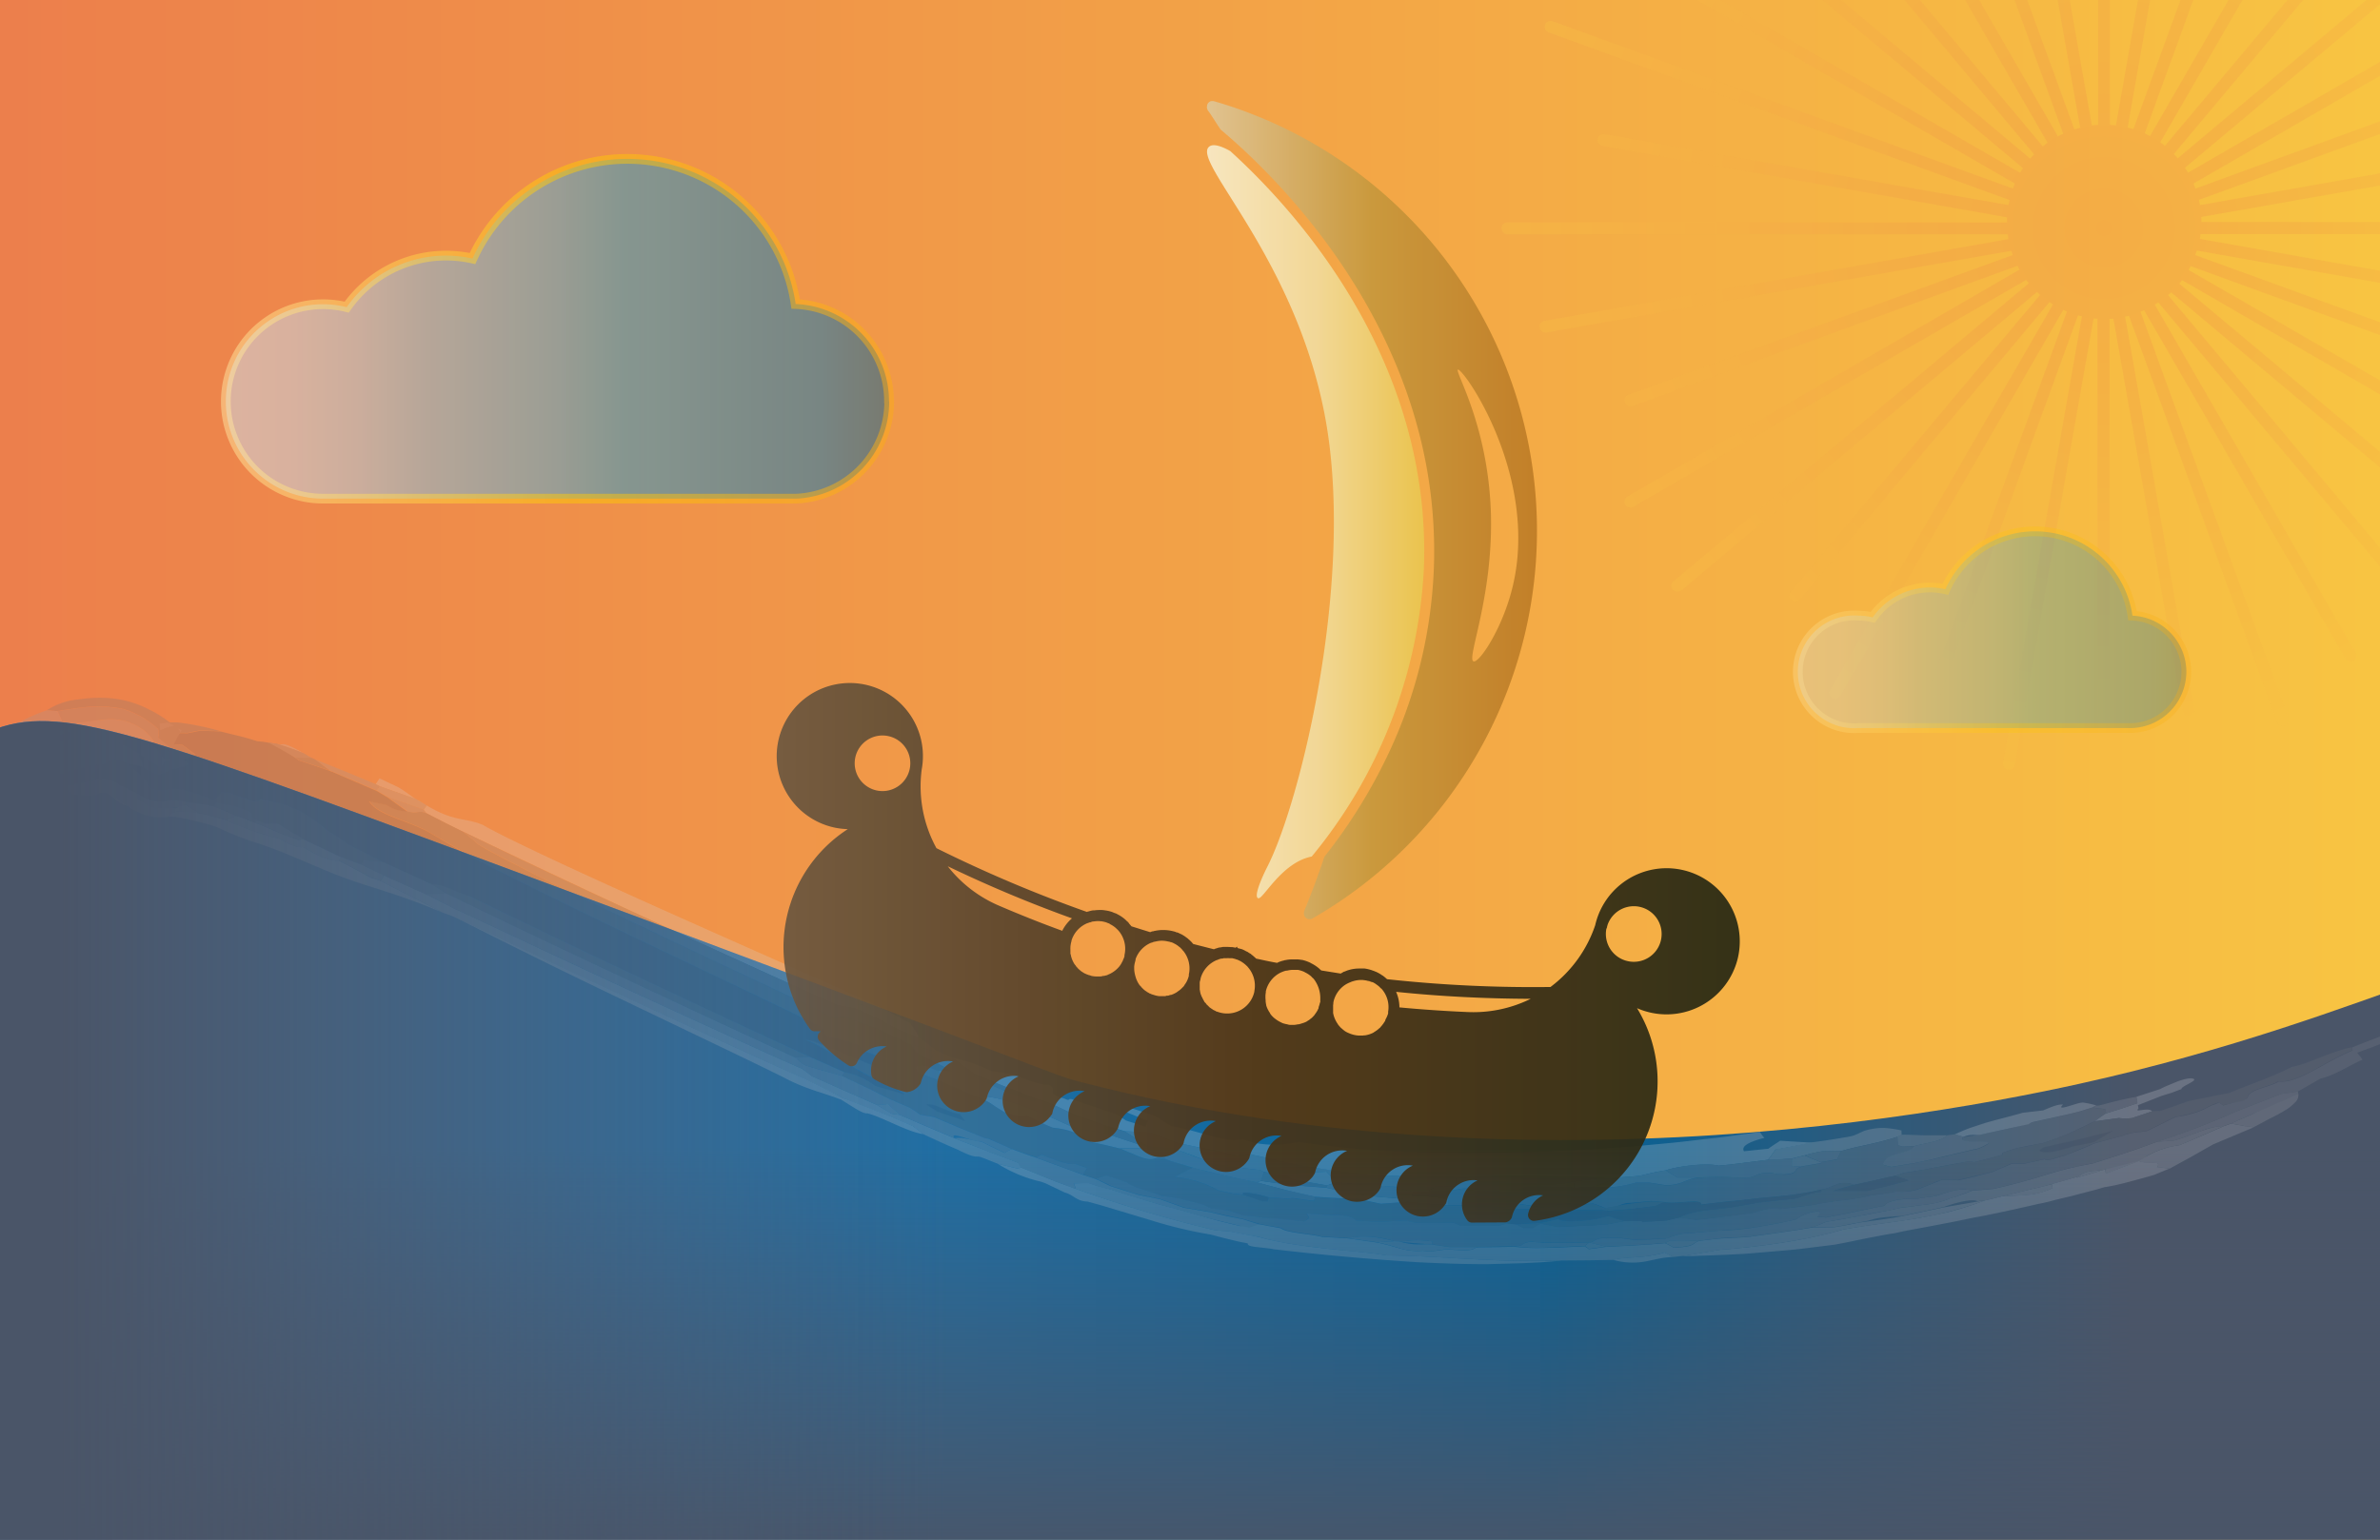 <svg xmlns="http://www.w3.org/2000/svg" xmlns:xlink="http://www.w3.org/1999/xlink" id="_0" data-name="0" viewBox="0 0 1224 792"><defs><linearGradient id="Sky_15" x1="-30.2" x2="1254.2" y1="396" y2="396" gradientUnits="userSpaceOnUse"><stop offset="0" stop-color="#ec7d4c"/><stop offset=".8" stop-color="#f6b744"/><stop offset="1" stop-color="#f8c642"/></linearGradient><linearGradient id="linear-gradient" x1="-122.3" x2="1401.8" y1="645" y2="645" gradientUnits="userSpaceOnUse"><stop offset="0" stop-color="#5080b1"/><stop offset=".1" stop-color="#477dae"/><stop offset=".3" stop-color="#2d73a7"/><stop offset=".6" stop-color="#04649c"/><stop offset=".6" stop-color="#00639b"/><stop offset=".7" stop-color="#295b7e"/><stop offset=".8" stop-color="#4a5568"/></linearGradient><linearGradient id="Earthtone_5" x1="620.7" x2="790.5" y1="262.4" y2="262.4" gradientUnits="userSpaceOnUse"><stop offset="0" stop-color="#e0c595"/><stop offset=".5" stop-color="#c7983c"/><stop offset="1" stop-color="#bf7c26"/></linearGradient><linearGradient id="Earthtone_1" x1="620.8" x2="732.5" y1="268.4" y2="268.4" gradientUnits="userSpaceOnUse"><stop offset="0" stop-color="#f7eac7"/><stop offset=".5" stop-color="#f2db9c"/><stop offset="1" stop-color="#eac54d"/></linearGradient><linearGradient id="Earthtone_11" x1="399.4" x2="894.7" y1="490.1" y2="490.1" gradientUnits="userSpaceOnUse"><stop offset="0" stop-color="#6d583f"/><stop offset=".5" stop-color="#483318"/><stop offset="1" stop-color="#282913"/></linearGradient><linearGradient id="Sky_3" x1="115.9" x2="457.2" y1="168.9" y2="168.9" gradientUnits="userSpaceOnUse"><stop offset="0" stop-color="#cce0f4"/><stop offset=".1" stop-color="#c3dcf2"/><stop offset=".2" stop-color="#a9d2ee"/><stop offset=".3" stop-color="#80c2e7"/><stop offset=".5" stop-color="#47acde"/><stop offset=".6" stop-color="#1e9cd7"/><stop offset=".9" stop-color="#0075be"/><stop offset="1" stop-color="#005b97"/></linearGradient><linearGradient id="Gold" x1="113.4" x2="459.7" y1="168.9" y2="168.9" gradientUnits="userSpaceOnUse"><stop offset="0" stop-color="#ffe7a3"/><stop offset=".5" stop-color="#ffca05"/><stop offset="1" stop-color="#faac18"/></linearGradient><linearGradient id="Sky_3-2" x1="927.1" x2="1124.4" y1="323.9" y2="323.9" xlink:href="#Sky_3"/><linearGradient id="Gold-2" x1="924.6" x2="1126.9" y1="323.9" y2="323.9" xlink:href="#Gold"/><linearGradient id="linear-gradient-2" x1="639.8" x2="639.8" y1="371" y2="919" gradientUnits="userSpaceOnUse"><stop offset="0" stop-color="#4a5568" stop-opacity="0"/><stop offset=".4" stop-color="#4a5568" stop-opacity="0"/><stop offset=".8" stop-color="#4a5568"/></linearGradient><linearGradient id="linear-gradient-3" x1="1401.8" x2="-122.3" y1="645" y2="645" gradientUnits="userSpaceOnUse"><stop offset="0" stop-color="#4a5568" stop-opacity="0"/><stop offset=".6" stop-color="#4a5568" stop-opacity="0"/><stop offset=".9" stop-color="#4a5568"/></linearGradient><radialGradient id="radial-gradient" cx="1082" cy="117.3" r="294.6" xlink:href="#Sky_15"/><style>.cls-1{fill:url(#Sky_15)}.cls-2{fill-opacity:.25;fill:url(#radial-gradient)}.cls-3{fill:url(#linear-gradient)}.cls-4{opacity:.32}.cls-5{opacity:.85}.cls-6{fill:#d5d6d9}.cls-7{fill:#efeff0}.cls-8{fill:#bfc1c4}.cls-9{fill:#84878e}.cls-10{fill:#70747b}.cls-11{fill:#a9abaf}.cls-12{fill:#979aa0}.cls-13{fill:#585d66}.cls-14{opacity:.93}.cls-15{fill:url(#Earthtone_5)}.cls-16{fill:url(#Earthtone_1)}.cls-17{fill:url(#Earthtone_11)}.cls-18,.cls-19{stroke-miterlimit:10;stroke-width:5px}.cls-18{opacity:.5;fill:url(#Sky_3);stroke:url(#Gold)}.cls-19{opacity:.3;fill:url(#Sky_3-2);stroke:url(#Gold-2)}.cls-20{fill:url(#linear-gradient-2)}.cls-21{fill:url(#linear-gradient-3)}</style></defs><path d="M-30.2-66.6h1284.3v925.2H-30.2z" class="cls-1"/><path d="M1388.7 114.2h-256.5l-.1-2.6 237.4-41.8a3 3 0 10-1.1-6.1l-237 41.8-.5-2.7 195.1-71a3 3 0 00-2.1-5.8L1129.1 97l-1-2.6 199-115a3 3 0 001.1-4.1 3 3 0 00-4.2-1.2L1125.3 88.8a53 53 0 00-1.6-2.5l179.4-150.5a3 3 0 00.4-4.3 3 3 0 00-4.3-.4L1120 81.4l-2-2.2 125-149a3 3 0 00-.4-4.3 3 3 0 00-4.3.4L1113.4 75a53 53 0 00-2.4-1.8l111.8-193.7a3 3 0 00-1.1-4.2 3 3 0 00-4.2 1L1105.7 70l-2.7-1.4 68.6-188.4a3 3 0 00-1.9-4 3 3 0 00-4 2l-68.5 188.2-3-.8 39.4-223.4a3 3 0 00-2.5-3.6 3 3 0 00-3.6 2.5l-39.3 223.4-3.1-.3V-134a3 3 0 00-3.1-3 3 3 0 00-3 3V64.2l-3.2.3-34.5-195.7a3.1 3.1 0 00-3.6-2.5 3.1 3.1 0 00-2.5 3.5l34.6 195.9-3 .8-74-203.4a3 3 0 00-4-1.8 3 3 0 00-1.8 3.9l74.1 203.6c-1 .4-1.9.9-2.7 1.4L957.7-104.1a3 3 0 00-4.2-1 3 3 0 00-1.1 4.1L1053 73.4l-2.4 1.9-129.2-154a3 3 0 00-4.4-.4 3 3 0 00-.3 4.3l129.4 154.2-2 2.2-172.8-145a3 3 0 00-4.3.4 3 3 0 00.4 4.4l173 145.1-1.5 2.4L848.5-21a3 3 0 00-4.2 1.1 3 3 0 001.2 4.2l190.7 110.1-1 2.6-236.7-86.1a3 3 0 10-2 5.8l237 86.2-.6 2.6L825.2 69a3 3 0 10-1 6.1l208 36.7v2.6H775.3a3 3 0 100 6.1h257.3l.3 2.5-238.4 42a3 3 0 00.5 6 3.3 3.3 0 00.6 0l238.8-42 .7 2.2L838 202.9a3 3 0 001 6 3 3 0 001.1-.2l197.5-72 1 2L837 255.4a3 3 0 003 5.3L1042 144l1.4 1.7-182.5 153.1a3 3 0 002 5.5 3 3 0 002-.7l182.7-153.4 1.6 1.5L921 304.4a3 3 0 004.7 4l128.3-153 1.8 1.2L941.1 355a3 3 0 001.1 4.2 3 3 0 001.5.4 3 3 0 002.7-1.5l114.7-198.7 1.9.8-70.7 194.1a3 3 0 001.9 4 3.2 3.2 0 001 .1 3 3 0 002.9-2l70.6-194.2 2 .5-40.5 229.7a3 3 0 002.5 3.5 2.5 2.5 0 00.5 0 3 3 0 003-2.5l40.5-229.6 2 .1v204.7a3 3 0 106.2 0V164l2-.1 35.6 202a3 3 0 003 2.5 3.3 3.3 0 00.5 0 3 3 0 002.5-3.6l-35.6-202c.7 0 1.4-.2 2-.4l76.2 209.1a3 3 0 002.9 2 3 3 0 001-.2 3 3 0 001.9-4l-76.1-209a64 64 0 001.9-.7l103.4 179a3 3 0 002.7 1.6 3 3 0 002.6-4.6l-103.2-178.9 1.8-1.1 132.4 157.8a3 3 0 004.7-4L1115 151.8l1.6-1.4 176 147.6a3 3 0 002 .7 3 3 0 002-5.4l-175.8-147.4 1.4-1.8 193.2 111.6a3 3 0 004.2-1.2 3 3 0 00-1-4.2l-193-111.4 1-2 238.8 86.9a3 3 0 001 .2 3 3 0 001-6L1129 131.2l.8-2.3 208.8 36.8a3.3 3.3 0 00.5 0 3 3 0 00.5-6l-208.2-36.8.3-2.5h257a3 3 0 000-6.2z" class="cls-2"/><path d="M-8.7 377.6c36-16.5 69-5.2 260.2 65.7 303.6 112.5 287 108.8 304.7 113.4 247.8 63.9 490.9 6.8 540.4-5.6 152.6-38.1 208.2-86.6 255.8-52.2 68.6 49.5 69.4 234.7-20 333.6-116.6 128.8-299.3 14.9-754 32.2-388.7 14.8-519.6 108.2-621.5 10-130.3-125.5-86.2-441.8 34.4-497z" class="cls-3"/><g class="cls-4"><g class="cls-5"><g class="cls-5"><path d="M462.8 530c-4.7-2.5-9.9-5-15-7.8l1.5-2.3c-.9-1.1-3.5-2-5.5-3-4.1-1-2.8 1.2-3.8 1.9-2.9-.5-6.1-1.2-9-1.6a7926.8 7926.8 0 01-160-73.8l-32.7-15.5c-6.4-3-12.7-6.3-19-9.6a9 9 0 01-1.4-1.8l1.5-2.2c14.4 8.6 19.3 6.1 28.9 10 4.4 2.7 18.1 9.5 36.7 18.2s42 19.3 65.5 29.8c47 21 94.6 41.8 104.4 47l13 7c2 2.5 3.5 5 5 7.5l-10-3.8z" class="cls-6"/><path d="M440 518.8c1-.7-.3-2.9 3.8-1.8 2 .9 4.6 1.8 5.5 3l-1.5 2.2z" class="cls-7"/><path d="M26.2 410.4a19 19 0 01-3.8 2.2c-.8.3-1.4.2-1.8-.2-.6-.8-.3-3.3 3-6l1.3-.2 1.3 4.2z" class="cls-6"/><path d="M24.9 406.2c-1 1.5-.2 2.4 0 3.2s-.2 1.4-2.5 2.3a3 3 0 01-.6-1.9 2.9 2.9 0 01.7-1.5 7.8 7.8 0 011-1l1.4-1.1z" class="cls-7"/><path d="M1159 579.9l-20.7 8.7-11.1 6.3-11.3 6.2c-1.9-.3-4.2-.5-6.6-.6 3-4-6.2-1.4-9.2-3.2-5.7 2.1-11.4 4.2-17 6.5l-.3-2.3a153 153 0 0121-6.6 45 45 0 0117-5.8l5.6-2.3 5.6-2.4 11.5-5 3.9-1.4 7.2 1.3c1.4.1 2.9.3 4.3.6z" class="cls-8"/><path d="M1116 601l-8.3 3.4c-4.7 1.4-9.7 2.7-14.2 3.9s-8.6 2-11.3 2.4l-4.1 1.2-4.2 1.1-8.4 2.2-8.4 2c-2.8.8-5.6 1.5-8.4 2-11.4 2.6-22.8 5.2-34.4 7.3l-8.7 1.8-8.8 1.7-17.6 3.3-4.5 1-4.4.7-9 1.7c-6 1.2-11.9 2.5-18 3.6l-17.9 2.2c-6 .7-12.3 1.1-18.7 1.7l-9.8.8-10.2.5-10.6.4-5.5.2h-5.7c6.5-.9 12.8-2.1 19.7-3.2 18.3-1.4 42.8-4.4 63.2-10.4 15-2.7 26.6-3.8 37.6-5.7a275 275 0 0016.9-3.4c5.8-1.5 11.9-3.4 18.8-6 2.6-.5 5.7-1.3 8.4-2 5.4-.3 9.9-.4 14-.9a36.2 36.2 0 0012-3.3l-.2-2.2 12.8-3.6v.4l6.3-1.8 6.5-2 1.8-.5.3 2.2 17-6.5c3 1.9 12.3-.8 9.3 3.2l6.6.7z" class="cls-6"/><path d="M1055.6 611.2a36.2 36.2 0 01-12 3.4c-4.1.5-8.6.5-14 .8l13-3.2 6.5-1.5 6.3-1.6c0 .7 0 1.3.2 2.1zM1021 617.5a207.1 207.1 0 01-27.2 7.8l-8.4 1.5c-11 2-22.5 3-37.6 5.7-20.3 6-45 9-63.2 10.4-6.8 1.1-13.2 2.4-19.7 3.2l-4.5.5a33.2 33.2 0 00-4.5-2.3 42 42 0 01-7 1.6 74 74 0 01-7.1.8c-4.7.3-9 .5-12 1.4l-13.3.2-13.3.1c-37 1.1-58.9-2.3-90-2.6-8.4-1.5-19.8-2.3-31.6-3.6s-24.3-3-34.3-6c-5-.8-10-1.7-15-2.8l-7.2-.5a666 666 0 01-71.9-21.4 8.5 8.5 0 00-1-2.8l7.7-.2a80 80 0 0010.6 3.1l14.3 4.5 11.6 3.5 11.8 3.1L623 627c4.8 1.4 9.9 2.5 14.8 3.7 3.4-.2 6.5-.6 10-.9l5.2 1 5.6 1c3.5 2.6 14.4 2.7 21.4 4.5l13 .7 15.2 2.2c6 1.2 9.3 2.4 12.5 3.2a31.3 31.3 0 0011.1 1c5.9.8 8.5-.6 13.5-.7 7.4.7 10.2.5 11.6.1s1.6-1 3.6-1.2c6 0 11.9-.1 17.8-.3 5 .5 8.9.7 12.3.7l9.4-.2 15-.7a20.7 20.7 0 012.1 1.5l8.7-1.2 15.5-.8 7.5-.5 7.5-.6a31.7 31.7 0 014.4 2.3c11.8-.4 9.6-2.5 13.3-3.5l8.6-1 2.3-.2c5-.3 10-.4 15-.9 10.8-1.5 21.7-3 32.5-4.8l10.9-.1c4.5-.7 9-1.6 13-2.4l10.9-1.5 5.4-.8 5.4-.9 21.5-4.6 17.5-3c1.3-.3 2.7-.4 4-.5zM978 583.8l-2.1.9c-11.6 3.8-20.8 4.8-29 7.4l-8.4-.1a75 75 0 00-10.4 2.3l-6.6 1.6-6 .5-6.2.3 4-5.5c6.5-1.1 12.5-2.4 18.6-3.6 6.5-.8 12.6-1.8 19-2.9 3.5-.6 5.2-2 8.2-3.1a33 33 0 019.6-1.4 55.8 55.8 0 019.2 1.3v.6l.1 1.7z" class="cls-8"/><path d="M1083 572.7a66.5 66.5 0 00-5.6 4l-7.8 3.7a125.6 125.6 0 01-19 7.6l-7 1.3c-2 .3-3.7.8-5.4 1.1a62.4 62.4 0 00-8.6 2.7l.1 1c-4.8 1.2-9.6 2.6-14.4 3.7a9 9 0 01-2.3-.5l-11.7 2.1-11.6 2.2-10.6 1.7a45.2 45.2 0 01-4.4 1.5l-4 .8c-5.7 1.4-11.5 2.6-17.2 3.9a12.1 12.1 0 00-9.3 0c-2.6.8-4.9 2.2-7.6 2.4a158 158 0 01-17.4 3l-14.6 1.4-7.5.9-3.9.4-3.7.3-14.7 1.7c.5-1.7-3-1.7-7.2-1.4s-9.2.8-11.9.1l-6.6-.5-6.3.6-6.6.5c-3.6.8-5.1 2.6-10.9 2.4a47.4 47.4 0 00-6-2.2 96.2 96.2 0 01-12.8 0l-4 .2-7 2-12.6-1.8c-1.4.1-2.7.4-4 .7h-14l-14-.3h-6.3l.4-2.7c-4.6-1.4-11.2-2-18.7-2l.4-2.2 8.4-.2c11.4.6 14-1.4 19.3-1.5h2.2l8.1 1.7c9.7.6 14.4-1.8 21.6-2.7l4.4-.1 18.8.8 8.5-.4a59 59 0 0023.4-2.3h6.2l8.7 1.4a22.1 22.1 0 009.1-1.5 31.7 31.7 0 017.8-2.4l12.7-.5 6.2.4 6.6.2c4-.5 5.3-2.6 10.5-2.6l8.4 1c9.7-1 2.2-2.7 10.5-4.5l8.4-1.4v-.6l4.1-.6 4.2-.8c.8-1.4 1.2-2.8 2-4.2 8.3-2.6 17.5-3.6 29-7.4l.3 4.4c1 .1 1.3.4 2.2.5l6.2-.1c-2 3.4-10 3.5-14.2 6.3a14.3 14.3 0 00-2 3.2 34.5 34.5 0 004.4 1.2l12.3-2 7.5-1.6 7.4-1.7 14.9-3.5c4-.6 5.6-2 8.1-3.2-.8-1.4-4.8-1-8.3-1s-6.4-.3-4.8-2.4l5.7-.8 5.2-1 9-1.8c5.5-1.2 10.4-2.4 15.6-4l12.3-2.7c4.1-.9 8.2-1.8 12.3-2.9l6.4-2c1.9.4 4.1.6 6.4.9l.4 2.1z" class="cls-9"/><path d="M851.2 620.4l-7.6 1-7.6.8-8.5.6c-1.4-.1-2.7-.1-4-.3h-7.8l-7.4-.1c-4.4 0-9.8.8-12.9 0l-4.2-.2-4.2-.2-8.4-.3-10.8.8 3.5 3.2-.1 1a32.6 32.6 0 014.1 2.6 36.8 36.8 0 01-4.6 1.2l-4.3.1H751.3l-3.8-1.6c-6.8 0-13.1.2-20 0l-1.6-.5-4.4-.7a129.4 129.4 0 01-24.2 0c-2.5-2.6-8.8-3-12.6-2.7l-12.7-.9a24.8 24.8 0 011.2 2.3l-2.4 1.9-15.4-1.7c-6.3.1-11-1.5-15.8-1.3l-8-2.8c-2.9-.2-6-.5-8.9-.9l-4-2-6.2-1.5-6.1-1.6-9.2-1.5c-5-1.8-9-3-12-4s-4.8-1.9-6-3l-10.2-3.3c-1.8.4-3.6 1-5.4 1.6l-6.5-2.2 1.9-3.4-6-2.1c-4 .7-11-2.4-17.3-4.7-.8.5-2 .8-2.8 1.3-4.4-1.4-8.7-3-12.5-4.3-4.2-1.7-7.8-3.5-12-5.3l-2.3-.4-12.7-5.3-13-5.5-7.2-1.2c-1.4-1.1-3.3-2.3-5.2-3.5l-9.9-4.3-9.6-4.8-15.4-7.2 1.3-2c4.8.7 12.2 4 15.6 7l15.2 4.2-7.4-5c-20.7-7.1-22.5-13.5-43.2-23 4.2 0 11 4.3 14.9 4.7l29.6 13 6 2 2.6-4c-4-2-7.5-3.9-11.6-5.8-10.5-3.3-13.7-4.9-15.3-7.3l-15.2-4.3c-4-2.8-.9-2.7-4-5.2l-4.1-1.8c-2-1.4-45-21.7-87.8-42.2s-85.2-41.7-87.1-43.1l-11.2-6.5c-3.8-2.2-7.3-4.1-11-6.4-12.3-6.5-25.8-8.5-30.5-15.8l8.9 2c5.6 3.4 8.7 2.9 10.6 3.2 5.7 1.7 5.3-.7 9.9 1.1a1025 1025 0 0019 9.6l6.5 5.4c-.5.6 9.9 6.2 26 14.4s37.7 18.7 59.7 29.2c44.1 21 89.6 42 92.8 44 9.6 5.6 6.1.3 13.4 3l12.5 4.4 5.7 2.5 13.7 6.5c2 3.6 4.1 6 9.7 7.7l11.3 6.1-7.2-.1-6.1-2.7c-7-.6-4.8 1.7-4.2 3.4l11.8 4.5L495 561l10.8 4.5 3.8 2.2 7 4.5c5.5 2 9.3 2.4 11.3 1.6l6.6 3.3 7 3.1a40.8 40.8 0 0112.4 3c2.8 1.4 5 2.8 7.7 4.4 4.8 1 9.7 2.1 14.5 3.3l9.7 4.1c8.6 3.3 7-.5 13.4 1.2l3.5 1.2 3.4 1 7.3 2.3c-3 1.7-6.1 3.3-9.2 4.7a61.2 61.2 0 0112 2.5 56 56 0 0110.4 4.5l8.3 1.8c1.4 0 2.7.2 4.5.4l6 1.6 6.4 1.8.7-2 10.8.7c.3-1 6.7.6 12.5 1.1l.6-2c7.1.5 14.2.9 21.4 1l12.4 2.5 13.2-1c7 .7 14 1.3 21.1 1.7h6.3l14 .3h14c1.3-.3 2.7-.6 4-.7 4.4.6 8.8 1.3 12.8 1.7l6.8-1.8 4-.2a66.6 66.6 0 0012.9-.1 47.4 47.4 0 016 2.2 218.5 218.5 0 0123.8-3.4c2.2.1 4.4.2 6.6.5l-4.5 2z" class="cls-10"/><path d="M831 605.8c-5.4 2.2-7.7 4.2-13 4.7l-8.5.5.4-3.3c5.7-.6 11-1.3 16.8-2.2l4.4.3z" class="cls-8"/><path d="M748.3 610.3l-10.5-.2-21.3.3a621.2 621.2 0 01-22-1.6l-7.1-.7c-1.8-1.7-3.5-3.6-5.2-5.4-4 .2-8.5.5-13 .5l-6.8 1.7c-4.3-.6-8.1-1.3-12.4-2.1l-2-1c-4.3-.3-8.8-1-13.3-1.6l-13.7-2a16.5 16.5 0 00-1.7-1.6l-7.7-2.9-7.6-2.8-13.3-1.1c-4-2.7-8.5-5.4-12.5-8 4.7.3 9.2.7 13.5.8l13.6 5.3c6.9 1.3 13.7 3 20.5 4.2l5 1.2 5 1c2.3-.1 4.3-.5 6.6-.7l3 .7 3 .6a922.2 922.2 0 0018 4.2l8 1.3 8 1.2c6.8 1 13.6 1.9 20.5 2.5 14.6 1 29 1.3 44 1.2a6.8 6.8 0 002 .6z" class="cls-11"/><path d="M735.1 612.8l-8.4.2-10.2-2.6c7.1 0 14.2 0 21.3-.3.2 1.4-3.8 1.6-2.7 2.7zM723.4 618.2l-13.2 1-12.4-2.6c-7.2-.1-14.3-.5-21.4-1-5.1-1-10.3-2.2-15.3-3.5l-15.2-4a8.2 8.2 0 002.6-.6l7.3 1 7.4 1c6.2.6 12.8 1 19 1.5 6 1.3 12.3 2.7 18.3 3.8 7 .8 14 1.3 21 1.9 2 .8 2 1.2 2 1.5zM682.5 609.8c-6-1-12.4-2.2-18.3-3.4a17.3 17.3 0 01-1.8-1.5c2.4-.5 4.8-1 6.8-1.7 4.5 0 9-.3 13-.5 1.7 1.8 3.4 3.7 5.2 5.4-2 .5-3.4 1.2-5 1.7zM576 590.8c-4.7-1.2-9.6-2.3-14.5-3.3-2.7-1.6-4.9-3-7.6-4.4a40.8 40.8 0 00-12.4-3c-2.5-1-4.8-2-7-3.1l-6.6-3.3c-2 .8-5.8.3-11.3-1.6-2.3-1.4-4.9-3-7-4.5l-3.9-2.2.8-1.4c14.2 1.4 30.8 9.3 46.8 16.5l15 2.4c7.5 2.6 14.6 4.9 22.2 7.3l-.3.5h-14.1zM524.8 600.4l-.5.9-11-2.6-8-3.2c-3.7-1.7-1.9 1.4-12.7-4.1l-4.2-1.8-13.6-6.2-5.3-4.1-11.6-5-24.5-9.5-19.2-9.7c-2.7-1-46.4-20.9-90-41s-87-41-89.7-42c-2-1-4.3-1.7-6.4-2.5l-32.4-16.5 1.9-2.7L219 460l15.6 7.9c2.4.8 45.4 21.4 88.8 41.4s86.7 39.6 89 40.4l5.4 4 33.2 14.7 7.6 4.5 4.4.7 7.8 3.4 20 8.5 14.4 5.6 7.2 2.8 7.3 2.7 3.8 1.5c1.9 1.3 1.6 1.8 1.3 2.3z" class="cls-8"/><path d="M187.3 442.4l-1.6 2.3c-3.4-1.3-6.9-2.6-10.3-3.7l-19.4-9.3c-4.1-2.6-8.7-5.2-12.8-7.7a8.7 8.7 0 00-5-.3c-1.2.1-2.5 0-6-1.8-5.8-2.8.7-3-6.5-5.3-5.1-2.4-8.2-2-14.6-3.7l-.9 2c-4.8-1-9.5-1.8-14-2.3a90 90 0 00-5.8-1H89a12.3 12.3 0 00-1.6.2l-1.6.3a27.3 27.3 0 01-3.3.2h-1l-1.3-.1a16 16 0 01-2.5-.6 21.5 21.5 0 01-3.8-1.6 54.3 54.3 0 01-4.8-3l-.3.4-2.2-1.2-1-.6-.9-.4-2.8-1.2a16.3 16.3 0 00-6.2-3.1 14.7 14.7 0 00-6.3 0l-3-1.6a33 33 0 018-6.5A24.4 24.4 0 0057 391a22.9 22.9 0 012.5-.4 18.1 18.1 0 015.8 2.1c3.6 2.7 6 5.6 9.5 8.7l1.1 2a12.4 12.4 0 001.8 2.3 12.4 12.4 0 002.7.8 11 11 0 001.5.1h1.2l2.2-.2 1.7-.3a13.8 13.8 0 013.4-.2l3.4.2a146.4 146.4 0 0116 5.4c2.9-2 3.4-3 3.8-4l4.8.4a107.8 107.8 0 0010.8 4c2.4.5 3.8.3 4.7-.8 8.3 1.8 12.2 2.4 17.1 4.7 7 3.2 10.5 5.7 12.9 7.8s4 3.6 7 5.1l8.7 6c5.7 2.8 11.7 5.7 17.1 8.8l-9.5-1z" class="cls-10"/><path d="M174.1 442.7c-5 .5-12-3.4-18.2-7-3.6.7-9.2-2.6-12.2-4.3a127.3 127.3 0 01-16.8-5.2 126 126 0 01-10.6-4.3c1.8-.9 3.6-1.6 5.4-2.2l9.8 3.6 13.7 5.8c2.5.8 5.4 2 8 3l2.8-.4 19.4 9.3zM142.5 382.6c2.5.6 2.8 0 4 .3s3.5 1 9.5 4.5c-4.5-1.8-8.7-3.3-13.5-4.8zM102.3 418.3a77.4 77.4 0 00-9-.8h-1.2a10 10 0 00-1 0 7.5 7.5 0 00-2.6 1 4.2 4.2 0 00-1.6 1.6l-.2.1h-.4l-2 .2H81.8a25.7 25.7 0 01-3.7-.3 27.6 27.6 0 01-6.6-2.1 41 41 0 01-2-1l-1.5-.8a77.4 77.4 0 01-7-5.2l-1.4-1c-.4-.4-.8-.8-1.3-1l-.5.8a7.8 7.8 0 00-4.8-2 5.2 5.2 0 00-3.6 1.2 10 10 0 01-2.3.2H43.9a46.4 46.4 0 00-6.6-.3 26.2 26.2 0 00-4-4.1c2.7-.8 5.5-1.5 8.5-2l4.2-.9 3.3-.5v-.5a14.7 14.7 0 016.3 0 16.3 16.3 0 016.1 3.1c1 .3 1.9.8 2.9 1.2l.8.4 1 .6 2.2 1.1a37.3 37.3 0 003.5 3.3l1 .8 1.4 1a18.1 18.1 0 004.2 1.8 20.7 20.7 0 002.6.5l2 .3H86s.2 0 0 0a22 22 0 012.5.6c2.5.3 2.8 0 3-.7s.7-1.4 4-1l6.8 4.4z" class="cls-8"/><path d="M1111.7 563.7l-12.2 4.8.3 1.7c-2.7 2.6 5.2-1 7 1.5l-10.3 3.4a24.5 24.5 0 01-6.8 0l-12.3 1.7a66.5 66.5 0 015.6-4l8.2-2.6 8-2.7-.5-3.3 12.3-4c1-.6 2.4-1.2 4-1.9l4.6-1.9c3.2-1.2 6.4-2 8-1.6 3.8.8-6 3.9-5.7 5.4l-5 1.9zM1076.3 569.6l-6.4 2c-4 1.1-8.2 2-12.3 2.9l-12.3 2.7a8.7 8.7 0 00-2.1 1.1l-23 5c-4.3 1.3-5.4-.5-10.5 1.5a35.5 35.5 0 00-4.5-1.2 86.2 86.2 0 018-3.4l7.9-2.6c5.5-1.6 11.5-3 19.2-5.2l10.4-1.2c3-1.2 7.6-3.4 10.3-3-2.2 2.1-.2 1.7 2.6.9s6.5-2.2 8-1.9a45.8 45.8 0 016.4 1.4zM977.8 581.5a55.8 55.8 0 00-9-1.3 33 33 0 00-9.7 1.4c-3 1.1-4.7 2.5-8.2 3.1 3.5-.6 5.2-2 8.2-3.1a33 33 0 019.6-1.4 55.8 55.8 0 019.1 1.3zM977.9 582v-.5.6zM913.2 591.2c-1.3 1.9-2.6 3.7-4 5.4l-12.8 1.6-6.3.8-6.2.6c-6.5-1.5-21 .3-27.2 2.4-9.3 1.5-11.5 2.7-15 3l-10.6.8-4.4-.3c-11.8.1-23.6-.5-35.4-.8h-21c-7.1.6-14.2.9-21.3 1.2a6.8 6.8 0 01-2-.6c-15 0-29.4-.2-44-1.2a352 352 0 01-28.5-3.7l-8-1.3a798.9 798.9 0 01-18-4.2l-3-.6-3-.7-6.6.8-5-1.1-5-1.3c-6.9-1.2-13.7-2.8-20.5-4.1l-13.7-5.3c-4.2-.1-8.8-.5-13.5-.8l-10.2-3c-2.7-.8-5.3-1.8-7.8-2.7l-7.9-2.8c-5.7-2.7-9.6-4.6-12.6-5.8a34.6 34.6 0 00-6.9-2.2L525 562 517 559c-5.2-2-10.4-4.3-15.8-6.5l-11.7-8.5a91.7 91.7 0 0120.4 6.9l11.2 1.7c5.8 2.1 12.4 5.4 18.4 5.4 5.3 3-2.8 4.2 7.9 7.1 3.5 1.7 1.3-.4 4.2.4 3.3 1.3 6.6 2.3 10 3.4l5 1.7 5 1.6c3.7 1.3 5.3 2.8 7.5 4.2l10 3.2 1.3-3L579 572a12.3 12.3 0 013.3-1.8l11.4 3.7 8.7 5.4a85.6 85.6 0 0110.5 2.3l10.2 2.8a80.8 80.8 0 009 1.9 16.4 16.4 0 007-.4 43.2 43.2 0 007.4 2.2 49 49 0 007.3.7 58.8 58.8 0 007.1-.3c2.4-.3 4.7-.6 7-1.1a529.4 529.4 0 0058 5.2c9.7.4 19.6.5 29.6.5s20-.2 30-.4c5 0 10-.4 15-.6l15-.7 15-1 7.5-.5 7.5-.7 15-1.4 3.7-.4 3.7-.4 7.5-.9c5-.6 10-1 15-1.8l14.8-2a12 12 0 002.2 3c-9.6 2.5-11.8 4.8-10.5 6.9l12.6-1.3c1.7-1.4 4-2.7 6-4.1l16.6 1c-6.3 1.1-12.4 2.4-18.9 3.5zM829.8 648c3-.8 7.3-1 12-1.3a74 74 0 007.2-.8 42 42 0 007-1.6 33.2 33.2 0 014.4 2.3c-5.7.2-9.8 1.5-14.2 2.3a36.8 36.8 0 01-16.5-.8zM622.3 635a226.6 226.6 0 01-30.7-7.4l-17-5.1-8-2.4-7.2-2c-6-.2-7-3.4-11.9-4.7l-9.8-4.7-2.2-.8a72 72 0 01-22.3-9.2l11 2.6.5-1 18.1 7.4 10.4 3.8a666 666 0 0071.9 21.4l7.2.5 15 2.9c10 2.8 22.3 4.6 34.2 5.9s23.3 2.1 31.6 3.6c31.2.3 53 3.7 90 2.7l-10 .8-9.9.5-18.6.5c-12 0-23.6-.4-35.2-1a1382 1382 0 01-74.5-6.7 31 31 0 00-4-.6l-4.4-.5c-2.8-.3-5-.7-4.8-1.9l-5-1-5-1.2zM505.2 595.5c-3.7-1.7-1.8 1.4-12.7-4.1 10.9 5.5 9 2.4 12.7 4zM474.8 583.4l13.5 6.2c-4.6-2-9-4.1-13.5-6.2zM228 469.6c-25-10.6-37.1-12.7-54.2-19.3-7.4-2.9-15-6.3-22.8-9.5a216.3 216.3 0 00-22.4-8.3c-7.6-2.6-12.7-5.2-18.3-7.5l-3.3-1-3.4-.9a154.9 154.9 0 00-9.7-2.2l-1.5-.3-1.5-.3a42 42 0 00-2-.2 11.8 11.8 0 00-2 0 4.2 4.2 0 011.5-1.7 7.5 7.5 0 012.7-.9 10 10 0 011 0H96c1.9.2 4 .4 6.3.8s4.6 1 7 1.7l7 1.9c1.4.7 5.5 2.4 10.6 4.3a127.3 127.3 0 0016.7 5.2c3 1.7 8.7 5 12.3 4.3 6 3.6 13 7.4 18.2 7l2 1a671 671 0 0115 8 42.6 42.6 0 014.5 1.4zM195.2 404.4l-2-1 2-3 9.7 4.6c3.4 2 5.9 4 8.8 6l-18.5-6.6zM67.9 416.1a14.3 14.3 0 00-2.7-1.5l-2-.8a12 12 0 01-1.3-.7l-1.7-1.2a6.2 6.2 0 01-.6-.4l-.5-.4-1.4-1.4.6-.8 1.3 1 1.3 1 3 2.5a45 45 0 004 2.8z" class="cls-6"/><path d="M1182 562.6a5.1 5.1 0 01-1.6 4.4 23.8 23.8 0 01-4.3 3.6 94.7 94.7 0 01-9.2 5l-8 4.3c-1.4-.3-2.8-.4-4.3-.6l-7.2-1.4 10.2-4.4c9.6-5 17-7.7 24.4-11zM1143.5 579.3l-11.5 5-5.6 2.5-5.6 2.3a44.6 44.6 0 00-17 5.7 14.5 14.5 0 01-1.6 1.2l-2.1 1.2a908 908 0 01-17.3 4.3l-1.8.5a52.5 52.5 0 00-6.4.6 11.7 11.7 0 00-3.1.9c-1.4.6-1.8 1.4-3.3 1.9l-12.9 3.7-6.3 1.6-6.4 1.5-13 3.2-8.5 2.1-4.1.4c-3.3-1.6-13 1.4-17.5 3l-21.5 4.6a111.1 111.1 0 00-11.5 1 38 38 0 00-5.6 1.4l-4.5.9c-4 .7-8.6 1.7-13.1 2.4h-10.9c2.3-.8 4.5-1.7 6.8-2.7l6.4-1 6.4-1.2 12.8-2.4 6.7-1.3c2.2-.4 4.3-1 6.3-1.3l13-1.7a45.6 45.6 0 0010-2.3 27.8 27.8 0 015.1-1.7l8.4-3.1 10.8-.9c4.7-1 9.1-2.1 13.5-3.3l6.5-1.8a193 193 0 006.3-1.9 179.4 179.4 0 0124.6-6l12.6-4 10.5-3.5 10.4-3.8 8.6-.6c2-.6 4.3-1.3 6.6-2.2l6.8-2.5c4.4-1.6 8.7-2.9 12-2.7zM1001.3 584c-2.9 3.2-11.2 4-16.8 5.5l-6.2.2-2.2-.6-.3-4.4 2.2-1c4 0 7.8.2 11.6.3h11.7zM936.4 598.3l-8.3 1.4c-2.2.3-4.4.4-6.6.5V596l6.6-1.6c2.6 1.2 5.7 2.3 8.4 3.5v.5z" class="cls-11"/><path d="M1228 534.3l-4 2.8c-3.7 1.5-8 3-11.7 4.4.7 1.2 2 2.3 2.7 3.6-7 3-14.1 8-21.6 9.7l-11.7 6.7-8.5 1.2-22.6 8.8a415.6 415.6 0 01-41.2 15.8L1099 591l-10.4 3.5-12.6 4a179.4 179.4 0 00-24.6 6l-6.3 1.9-6.4 1.8c-4.4 1.1-8.9 2.3-13.6 3.3l-10.8.9c-8.3-1.8-13.9 1.5-19.2 2.9-3.1.4-5.8.7-9 1.3-11.3-.2-16.1 1.8-17 3.6l-4.4.8-12.8 2.7-6.4 1.3-6.4 1.2-4.5-.4c2.7-2.6 1.3-2.6 0-2.7a20.7 20.7 0 00-10.7 4c-3 .8-6.1 1.5-9.4 2.1l-10 1.8a209 209 0 01-19.4 2l-15.3 1.2c-6.4 0-10.5 2.2-13.3 3-3.6 0-7.2.2-10.8.4-8.2.8-9.4-1.6-19.4-.7-6.7-.4-5.6 2-8.8 2.1l-17.2.3-6.7-.2c-2.2 0-4.3-.2-6.3-.4-5.5.6-3 2.4-9 2.4s-11.8.3-17.7.3h-15a204 204 0 01-9-1.3l.3-1.5c-11.6-1.6-12.8.2-17.4 0l-2.3-.1a49.7 49.7 0 00-24.2-1.7l-13-.7c-7-1.8-17.8-2-21.3-4.6l-5.6-.9-5.2-1-8.7-2.6-8.5-1.8-8.5-1.9-13.2-2.2-12.4-4.4-10.9-2.2c-4.8-1.4-9.5-3-14.3-4.5l-7.7-3.7 5.3-1.6 10.4 3.4c1.2 1 3.1 2 6 3s6.8 2.1 11.9 4l9.2 1.4 6.1 1.6 6.2 1.5 4 2 8.8 1 8.1 2.7c4.8-.1 9.5 1.5 15.8 1.3l15.4 1.7c.7-.6 1.8-1.2 2.4-1.8a24.8 24.8 0 00-1.2-2.3l12.7.9c3.7-.3 10 0 12.6 2.7a129.4 129.4 0 0024.2 0c1.3.1 2.6.4 4.4.7l1.7.5h19.9l3.8 1.6H766.5l4.3-.1a36.8 36.8 0 004.6-1.3 37.2 37.2 0 004.4.5l3.8 2 8.8-2.3 8.8 1.7 12.9-.6 3.2-.1 3.2-.2 6.4-.5 8.7-1.6h9v.3c4-.1 8.5-.3 12.5-.6l6.8-1.6 4.2.6 4.3.7 15-1.8 7.6-1 7.4-1c4.5-1.5 10-3 13-1.8l4.3-.5 4.2-.5 8.5-1.1a145.5 145.5 0 0115.2-2.4 123.1 123.1 0 0015.2-2.6c4-.5 8.5-1.1 12.4-1.9A30 30 0 00986 612l6.5-2.6 3.1-1.2 3-1.2c2.7 0 5.9 0 8.6.2l8.6-2 8.6-2.2 10.4-4.4h6.3l10.6-2.3c-.3 1.4 5.3-.4 10.6-2 4.7-1.9 10-3.8 14.6-6a637 637 0 0114.4-3.9c5.6-2.2 8.3-1.8 12.8-2.5l14.3-7c1.3-.4 2.6-.6 4-.8 11.9-2.5 12.4-4.8 16.7-6l2.1-.9a24.4 24.4 0 012.1 1.5l3.3-.9 3.2-1 6-1.8c.9-4.8 10.5-5.3 16.2-8.6 10.2.9 22-9.3 37.9-16l-.4-1.5c5.8-2.4 12.1-4.8 18-7 0 .8.3 1.5.5 2.5z" class="cls-9"/><path d="M1005.9 615.6a27.8 27.8 0 00-5.2 1.7 45.6 45.6 0 01-10 2.3l-13 1.6-6.2 1.4-6.7 1.2-12.8 2.5-6.4 1.1-6.4 1.1c-2.3 1-4.5 1.9-6.8 2.7-10.8 2-21.7 3.3-32.5 4.9-5 .4-10 .5-15 .8l-2.3.3-8.6 1h-9.5l-5.9-.1a8 8 0 01-2.3 1.3l-7.5.6-7.5.5-15.4.8c-2.7-.8-5.8-1.4-8.4-2.2 3.2-.2 2-2.5 8.8-2.1 10-.9 11.1 1.5 19.3.7l10.9-.5c2.7-.7 6.9-3 13.2-2.9L885 633c3 0 6.1-.3 9.4-.6s6.7-.8 10-1.3l10-1.8s6.5-1.3 9.4-2.1a20.7 20.7 0 0110.8-4c1.3.1 2.7.1 0 2.7l4.5.4 6.4-1.2 6.4-1.3 12.7-2.7 4.5-.8c.8-1.8 5.7-3.8 17-3.6 3-.6 5.8-.9 9-1.3 5.3-1.4 10.9-4.7 19.2-3-3.1 1.1-5.8 2.1-8.4 3.2z" class="cls-12"/><path d="M899.8 636c-5 .5-10 .6-15 1 5-.4 10-.5 15-1zM874 638.2c-3.7 1-1.5 3-13.3 3.5a31.7 31.7 0 00-4.4-2.3 8 8 0 002.3-1.3h5.8c2.5 0 5.5.2 9.6.1zM873.1 605.7a31.7 31.7 0 00-7.7 2.4 22.1 22.1 0 01-9.1 1.5c-3-.4-5.7-1-8.7-1.3h-6.2a59 59 0 01-23.5 2.2c5.4-.5 7.7-2.5 13.2-4.7l10.5-.8c3.5-.3 5.8-1.5 15.1-3a57.1 57.1 0 006 3.7H873zM825.8 641.3l-8.7 1.1a20.7 20.7 0 00-2.1-1.5c1-.6 1.5-1.2 2.4-1.8 2.7.8 5.8 1.4 8.4 2.2z" class="cls-11"/><path d="M809.9 607.7c-7.3 1.8-13 1.5-19.1 2v.4l-4.5.1-8.7 3c-3.5-.4-8-.2-12.4-.3s-8.3-.3-10.8-1.6c-5.3.1-7.8 2-19.2 1.5-1.2-1 2.8-1.3 2.6-2.7l10.6.2.7-4.4c7-.3 14.1-.6 21.2-1.1h21c11.8.3 23.7.8 35.5.8-5.8.8-11.2 1.5-17 2z" class="cls-12"/><path d="M809.5 611l-18.8-.8v-.5c6.2-.5 11.9-.2 19.1-2l-.3 3.3zM760.5 641.5c-2 .2-2.2.8-3.6 1.2s-4.2.6-11.6-.1c-5 0-7.6 1.5-13.5.7a31.3 31.3 0 01-11.2-1c-3-.9-6.4-2-12.4-3.3l8.9-.5 2.3.1c9.6 2.6 11.7 1 17.1 1.6l9 1.3h15zM642.3 631.5l-4.5-.9L623 627c-5-1.3-9.8-2.7-14.8-4.2l-11.8-3.1-11.6-3.5c-4.8-1.4-9.5-3-14.3-4.5a80 80 0 01-10.6-3h-7.8a8.5 8.5 0 011.1 2.9l-10.3-3.8-18.1-7.3c-.6-.9-.7-1.5-1.3-2.3l-3.8-1.5-7.3-2.7-7.2-2.8-14.4-5.7c4.1-.6 6.6.5 14.1 1.9l11.7 5.7a21.4 21.4 0 013.8-2c3.8 1.4 8.1 3 12.4 4.4l24.3 8.9 6.4 2.1 7.7 3.7 14.4 4.5 10.9 2.2 12.3 4.4 13.3 2.2 8.5 2 8.5 1.7 8.6 2.7a51.4 51.4 0 00-5.4 1.7zM599.2 596.1c-6.4-1.7-4.8 2-13.4-1.2l-9.7-4.1 14.1-.1z" class="cls-11"/><path d="M516.6 593l-11.7-5.7c-4.4.4-17.2-6.1-14-1.8l-20-8.5-7.9-3.4-6.4-5.7a46.4 46.4 0 01-5.6.5l-33.3-14.7-5.3-4c-2.4-.8-45.9-20.5-89.1-40.5s-86.4-40.5-88.8-41.4c-5.2-2.6-10.4-5.2-15.6-8l11-.1 29.2 14.1a11075 11075 0 00149.6 70l4.8 4c10.6 3.3 14.8 4.2 19.6 5.7l15.4 7.3a307 307 0 009.6 4.8l9.9 4.3c1.9 1.2 3.8 2.4 5.2 3.5l7.1 1.2 13 5.5 12.8 5.2c.9.3 1.4.3 2.3.5l12 5.3a21.4 21.4 0 00-3.8 2z" class="cls-12"/><path d="M458.7 573l-7.7-4.6a46.4 46.4 0 005.6-.5l6.4 5.7-4.3-.7zM195.6 453a42.6 42.6 0 00-4.4-1.4c-5.1-2.7-9.8-5.3-15-7.9l-2-1 1.2-1.8 10.3 3.8 11.8 5.6zM217.9 416.5l-18.5-6.5-5.7-3.4 1.5-2.2 18.5 6.5c2 1 3.8 2.2 5.7 3.4zM116.3 421.9a165.6 165.6 0 00-14-3.6c-2-1.5-4.5-3-6.6-4.3a19 19 0 01-4 1.1 16.1 16.1 0 01-2.9.4c-.9 0-1.7.2-2.5.3h-1l-1.5.1h-3.3a21 21 0 01-5.9-2.3 17.9 17.9 0 01-2-1.4L71 411c-1.7-1.6-2.7-3-2.4-3.6l.3-.3a54.3 54.3 0 004.8 2.9 21.5 21.5 0 003.8 1.6 16 16 0 002.6.5l1.3.2h1a27.3 27.3 0 003.3-.3l1.6-.2a12.3 12.3 0 011.5-.2h1.6c1.6.2 3.7.5 5.7 1 4.6.5 9.3 1.3 14.1 2.3 4 1.6 8 3.2 11.4 4.8l-5.4 2.2zM29.9 382.2c2 1.4.2 3-1.6 4.6s-3.7 3.2-2.4 4.3a17.8 17.8 0 01-2 1.7l-2.1.8a44.2 44.2 0 00-8.2 2.7c-4.4 2.5-6.9 4.6-8.6 5.6s-2.7 1.2-3.3.8a4.6 4.6 0 01-1.3-2.2c-.3-.9-.8-1.7-1.9-1.8a54.1 54.1 0 019.3-11c.7 0 1.3-.2 2-.4l2-.3 4-.4a72 72 0 0111.7-3.8zM8.1 379a60.4 60.4 0 00-13.7 7.3c.2-1-.7-1.3 0-2.7a11.5 11.5 0 012.3-3A48.4 48.4 0 014 375l2.8-.5c.8-.2 1.8-.1 2.6-.1a9.1 9.1 0 013.4.3c.7.3.8.7.1 1.3a29.2 29.2 0 01-4.7 2.9z" class="cls-11"/><path d="M682.2 610.9l-19-1.4-7.4-1-7.4-1.1 1.6-4.6c4.3.8 8.1 1.5 12.4 2.1a17.3 17.3 0 001.8 1.4c5.9 1.2 12.3 2.5 18.3 3.4l-.3 1.2zM675.8 617.7c-5.8-.5-12.2-2.1-12.5-1.1l-10.8-.7a57.9 57.9 0 00-10.9-2.3c-2.1-.2-2.9.2-2.2.9-1.8-.2-3.1-.4-4.5-.4l-8.3-1.8a56 56 0 00-10.4-4.5 61.2 61.2 0 00-12-2.4c3-1.5 6.2-3.1 9.2-4.8l6 1.6c9 2.2 18 4.2 26.6 5.9 5 1.3 10 2.8 15.2 4l15.3 3.5zM590.5 590.2c-7.6-2.4-14.7-4.7-22.2-7.3a14.6 14.6 0 00-.3-4l10.2 3c4 2.5 8.5 5.2 12.5 8l-.2.3zM557 604.2c-8-2.8-16.1-5.8-24.2-8.8.9-.5 2-.8 2.9-1.4 6.3 2.4 13.3 5.4 17.3 4.7l6 2.1-2 3.4z" class="cls-9"/><path d="M568.3 583l-15-2.5c-16-7.2-32.6-15.1-46.7-16.5l-.9 1.4-10.7-4.5-11-4.7 1-1.9-2.5-3.4c2.6.1 4.7 0 7.2.2-3.4-2-7.4-4-11.3-6l2.6-4.2a407 407 0 01-12.3-3.7l-13.7-6.5 7.9-.7 10 3.8c3.3 2.4 5.7 4.4 8.5 6.6l8.1 3.5 11.8 8.5-.8 1.4c6 2.7 11.4 5.3 16.5 7.4l7.6 3 7.5 2.4.8-1.3a34.6 34.6 0 016.8 2.2c3 1.2 7 3 12.6 5.8l7.9 2.8 7.9 2.8a14.6 14.6 0 01.2 4z" class="cls-12"/><path d="M532 566.6l-7.5-2.4-7.5-3c-5.2-2-10.6-4.6-16.6-7.4l.8-1.4L517 559l7.8 3.2 8 3zM528 573.7c-2 .8-5.9.3-11.4-1.6 5.5 1.9 9.3 2.4 11.3 1.6zM483.9 556.2l-11.8-4.5c-.5-1.7-2.7-4 4.2-3.4l6.2 2.6 2.5 3.4z" class="cls-9"/><path d="M450 558.5a36 36 0 00-15.6-7l-18.1-8A7324.5 7324.5 0 01241.7 461l-11.9-1.3-7.6-4.7-25.4-11.6c-5.4-3-11.5-6-17.1-8.7l-8.8-6c-3-1.6-4.5-3.2-7-5.2s-5.8-4.6-12.8-7.7c-5-2.3-8.8-3-17.1-4.8-.9 1.1-2.3 1.3-4.7.7a107.8 107.8 0 01-10.8-3.9l-4.8-.3c-.5 1-1 2-3.8 4a146.4 146.4 0 00-16-5.4l-3.5-.3a13.8 13.8 0 00-3.4.2l-1.6.3-2.2.2H82a11 11 0 01-1.4-.1 12.4 12.4 0 01-2.7-.8 12.4 12.4 0 01-1.8-2.2l-1.1-2c-3.6-3.1-6-6-9.5-8.7a50.1 50.1 0 017.7 1.7 50 50 0 006.6 3.3 5 5 0 002.5.6 1.3 1.3 0 00.3-.1l.6-.2 1.5-.4a17 17 0 014.1-2l5-1.1a8.6 8.6 0 001.8-.6 1.8 1.8 0 001-.7.9.9 0 00-.3-1 3.8 3.8 0 00-.7-.6 5.7 5.7 0 00-.5-.3l-.8-.4.9-.3.7-.4 1.5-.8 2.9-1.4-3-2.2-1.5-1.2-2-1.4a38.2 38.2 0 00-6.8-.3l-2.2-.9-1-.5h-.4v-.1H83l-.1-.3a.6.6 0 01-.1-.3v.6l.1 2 .1 3V392.6l-.3 3.8.3-3.8v-3.9-2-3.1l-.4-4.6v-.6h.5l.3-.1 1.2-.3a44 44 0 012.3-.4 48.2 48.2 0 019.3-.4l1-.2.6-.1 1.5-.3 2.9-.6c4.1 0 7.6 0 11.4.3l4.8 1.2 4.6 1.1c3.2.8 6.3 1.7 9.4 2.7a39.5 39.5 0 015.4.7l4.7.7c3.3 2.3 6.3 4.8 9.4 7.1l1.9 1.4c5.2 1.6 10.7 3.6 15.7 5.3l3 1.2 3 1.3 6 2.6 12.1 5.2 5.7 3.4 10 7.2c-1.9-.3-5 .2-10.6-3.3l-8.9-1.9c4.8 7.3 18.3 9.3 30.5 15.7l11 6.5 11.2 6.5c2 1.4 44.4 22.5 87.2 43s85.8 40.8 87.7 42.3l4.1 1.8c3.2 2.5 0 2.4 4 5.2l15.2 4.3c1.6 2.4 4.8 4 15.3 7.4l11.6 5.7-2.6 4-6-2-29.7-13c-3.9-.4-10.6-4.7-14.8-4.7 20.7 9.6 22.5 15.9 43.2 23.1l7.3 5z" class="cls-13"/><path d="M478.4 545c-5.6-1.8-7.8-4.1-9.7-7.8L481 541zM455 530.7l-5.8-2.5-12.4-4.4c-7.3-2.6-3.8 2.7-13.4-3-3.2-1.9-48.7-22.8-92.8-44-22-10.4-43.8-21-59.8-29.2s-26.5-13.8-26-14.3l-6.4-5.4a4911.6 4911.6 0 0095.9 45.2c45.7 21.2 91.7 42 96.7 44 2.9.5 6.1 1.2 9 1.6l7.8 3.4c5.1 2.8 10.3 5.4 15 7.9-2.3.4-5 .5-7.8.7zM433 553.5c-4.7-1.5-8.9-2.5-19.5-5.7l-4.8-4a64.9 64.9 0 007.5-.2l18.1 8zM229.8 459.7l-10.9.2c-7-3-14.4-6.4-21.4-9.6l-11.8-5.6 1.6-2.3c3 .4 6.4.8 9.5 1l25.4 11.6zM153.8 391l-2-1.3c-4.6-2.7-9.2-5.4-14-7.8l4.7.7c4.8 1.5 9 3 13.6 4.8l4.1 2.4a47.8 47.8 0 00-6.4 1.3zM131.5 423.3q-4.9-2-9.8-3.6c-3.5-1.6-7.4-3.2-11.4-4.8l.9-2c6.4 1.6 9.5 1.2 14.6 3.7 7.2 2.3.6 2.4 6.5 5.3l-.8 1.4z" class="cls-9"/><path d="M102.2 375.8l-3 .6-1.4.3-.7.2-1 .1a48.2 48.2 0 00-9.3.5c-.8 0-1.5.2-2.3.4l-1.1.2h-.7V379l.2 4.5.1 3.1v5.9l-.3 3.8.3-3.8v-6.1l-.1-3.1-.1-2v-.6c0-.1 0 0 0 0a.6.6 0 000 .3l.2.3H83.3l.3.1 1 .5 2.3 1a38.2 38.2 0 016.8.3l2 1.4 1.5 1.2 3 2.2-3 1.4-1.4.8-.7.3-.8.4.7.3a5.7 5.7 0 01.5.3 3.8 3.8 0 01.7.6.9.9 0 01.3 1 1.8 1.8 0 01-1 .8 8.6 8.6 0 01-1.8.6c-1.5.4-3.3.6-5 1.2a17 17 0 00-4.1 1.9l-1.5.4-.6.1a1.3 1.3 0 01-.3.1 5 5 0 01-2.5-.5 50 50 0 01-6.6-3.3c.3-3.5-2.8-6.4-.9-6.1a39 39 0 014.6 2.9 32.2 32.2 0 003.8 2.3 13 13 0 001.4.7l.5.1a1.9 1.9 0 00.4.1l.4-.1a12.4 12.4 0 00-.5 1.6 2.3 2.3 0 00-.1.4l.2-2.7v-.2a2.9 2.9 0 01.8-1.1l.2-.2.5-.2 1-.3a17.4 17.4 0 012.8-.6l-2.3-.1h-2.2c-.4 0-.6-.1-.6-.2v1.4l-.4 4.3a5.2 5.2 0 01.2-.7 16.5 16.5 0 01.6-1.9l.4-.7.4-.9.5-1 .1-.3v-.2s-.2-.4-.5-.6l-2-2a22.7 22.7 0 00-1.5-2.2l-3-3.3 1.3-1.2c1.8 1.1 3.9 2.6 4.8 3a15 15 0 002.7 1.2 2.3 2.3 0 00.5.2h.3l-.1.3-.4.6c-1.7 3.2-2.5 5-3.1 6.3a20.4 20.4 0 00-1 2.5 6.3 6.3 0 00-.2 1l.3-3.9V391v-2.3-4.7a.5.5 0 01.1 0l.1-.1h.2-.5v.9l.1 2.2V392.7l-.3 3.8a4.5 4.5 0 01.2-.7 21.2 21.2 0 01.8-2.3 65 65 0 012.6-5.4l1.3-2.3.5-.9h-.2a3.4 3.4 0 01-.3-.3l-2.1-1.6-4.2-3.4a10.9 10.9 0 000-4.6 53.7 53.7 0 00-8-6 46.2 46.2 0 00-9.8-4.3 61.9 61.9 0 00-19.2-1l-2.4.3-2 .2-3.4.5-3.4.5-3.5.6-3-.2-2.6-.2a36 36 0 0116-5.6 93.6 93.6 0 018.2-.8 63.7 63.7 0 019 .2 52.4 52.4 0 0119.5 5.8 58.4 58.4 0 018.2 4.8l3.8 2.8 1.8 1.4 1 .6a12.4 12.4 0 011 1.4l.1.3v.4l-.2.4-3 5.4-1.5 2.5-1 2-.9 1.5-2 4.2a17.9 17.9 0 00-1.3 3.4 2 2 0 000 .3l.4-4.3v-4.4l-.1-3.1-.3-4.8-.2-3.2v-1.1h.1l.3-.1 1-.4 1.8-.7a36.9 36.9 0 013.9-1 12 12 0 00-3.6-1.7h4.5c1.5 0 3 .3 4.5.5l2.1.3 1.8.3 3 .6c4.1.8 8 1.8 11.7 2.9-3.8-.3-7.3-.4-11.4-.4z" class="cls-10"/><path d="M76.8 391.2a39 39 0 00-4.6-3 32.4 32.4 0 00-11.2-5.7 36.1 36.1 0 015-3.4 13.9 13.9 0 005.3.5c1.2 0 2.9.2 6.7 3l2.9 3.3a22.7 22.7 0 011.5 2.2l2 1.9.6.6-.1.2-.1.3-.5 1-.4 1-.4.7a16.5 16.5 0 00-.6 1.8 5.2 5.2 0 00-.2.7l.4-4.3v-1.4l.6.2h4.6a17.4 17.4 0 00-2.9.7l-1 .3-.4.2-.2.2a2.9 2.9 0 00-.8 1.1v.2c0-.6-.5 5.3-.2 2.8a2.3 2.3 0 010-.5 12.4 12.4 0 01.5-1.6c0 .1-.1.2-.3.1a1.9 1.9 0 01-.4 0l-.6-.2a13 13 0 01-1.3-.6 32.2 32.2 0 01-4-2.3z" class="cls-9"/><path d="M82.4 375.6v1l.3 3.2.3 4.8.1 3.1V392.1l-.3 4.3a2 2 0 010-.3 17.9 17.9 0 011.2-3.4l2-4.2 1-1.6 1-1.9 1.3-2.4 3.1-5.4.2-.4v-.4l-.1-.3a12.4 12.4 0 00-1-1.4 9.4 9.4 0 001.7.8h.2l-.9 1.6-3.1 5.5-1.7 2.8-1.1 2.2-1 1.7-.6 1.4-.6 1.1-1.3 3a9.5 9.5 0 00-.4 1.4v.2l.3-3.8v-7.2l-.1-2.2-.2-3-.3-3.7-.2-2.2-.1-2v-.1h.5l3.4-.5a12 12 0 013.5 1.6 36.9 36.9 0 00-3.8 1l-1.9.8-1 .3-.1.1H82.4z" class="cls-9"/><path d="M83.5 383.6H83a.5.5 0 00-.1.2v8.6l-.3 3.8a6.3 6.3 0 01.2-.8 20.4 20.4 0 011-2.6c.6-1.3 1.4-3 3.2-6.3l.3-.6.2-.3H87.3a2.3 2.3 0 01-.5-.2 15 15 0 01-2.8-1.1c-.9-.4-3-1.9-4.8-3a50.6 50.6 0 00-4.2-4.8 28.3 28.3 0 00-10.5-5.5 29.9 29.9 0 00-8.8-1 76.3 76.3 0 00-8 1l-4.3.5-2.2.3-2 .2-5 3.5a83 83 0 00-24.7 8.2 33.6 33.6 0 001.7-5 81 81 0 0110.6-4.7c3.5-1.3 6.8-2.3 10-3.1-.6-1.7-1.6-3.4-2.2-5.1l3.5-.6 3.4-.5 3.3-.4 2.1-.3 2.4-.2a61.9 61.9 0 0119.2 1 46.2 46.2 0 019.7 4.2 53.7 53.7 0 018.1 6 10.9 10.9 0 010 4.5l4.2 3.4 2.1 1.6a3.4 3.4 0 00.4.2v.1s.3-.4-.4 1l-1.3 2.2a65 65 0 00-2.6 5.3 21.2 21.2 0 00-.9 2.3 4.5 4.5 0 00-.1.7l.3-3.7v-.3-1.7-2.3-4.7h.2zM46.4 399.3l3 1.5v.5l-3.4.5-4.2.8c-3 .6-5.8 1.3-8.5 2.1a68.6 68.6 0 00-8.3 1.5l-1.4.1a35.9 35.9 0 011.6-7 42.4 42.4 0 017.5-1.6 95.6 95.6 0 0111.2-3.2l2.7-.6 2.5-.5a35.4 35.4 0 015.3-.6 33 33 0 00-8 6.5z" class="cls-9"/><path d="M73.1 394.4a50.1 50.1 0 00-7.7-1.7 18.1 18.1 0 00-5.8-2.1 22.9 22.9 0 00-2.5.4 24.4 24.4 0 01-2.8 1.8 35.4 35.4 0 00-5.2.6l-2.6.5-2.6.6a95.6 95.6 0 00-11.3 3.2 42.4 42.4 0 00-7.5 1.6 29.4 29.4 0 00-3.3-5.7l2-.8a17.8 17.8 0 002-1.7c-1.2-1 .7-2.7 2.5-4.3s3.6-3.2 1.6-4.6l-2.4.6a72 72 0 00-11.7 3.8l-4 .4-2 .3-2 .5 1-2.2a10.6 10.6 0 00.7-1.9 83 83 0 0124.8-8.2l5-3.5 1.9-.2 2.2-.3 4.3-.6a76.3 76.3 0 018-.8 29.9 29.9 0 018.8.9 28.3 28.3 0 0110.5 5.5 50.6 50.6 0 014.2 4.9l-1.2 1.1c-3.8-2.7-5.4-3-6.7-3a13.9 13.9 0 01-5.2-.4 36.1 36.1 0 00-5.1 3.4 32.4 32.4 0 0111.2 5.8c-2-.2 1.2 2.7 1 6.1z" class="cls-12"/><path d="M36.7 376.1c1.6 1.2 2 2.1 1 3s-3.5 1.8-7.8 3l-2.4.6-.2-3.1c3-1.3 5.4-2.9 9.4-3.5z" class="cls-9"/><path d="M1182 562.6c-7.8 3.8-16.4 7.3-24.4 10.8l-10.2 4.5-3.9 1.4a33 33 0 00-12 2.7l-6.8 2.5-6.6 2.2-8.6.6a415.6 415.6 0 0041.2-15.8l22.6-8.8 8.5-1.2c0 .3 0 .6.2 1zM1099.3 567.5l-8 2.7-8.2 2.5-.4-2.2c-2.3-.3-4.5-.5-6.4-.9l1.7-1c.3.4 2 0 4.9-.8s7-1.8 12-2.9l3.9-.7.5 3.3zM1088.6 594.6l-12.6 4zM985 598.2l-12.3 2a34.5 34.5 0 01-4.5-1.2 14.3 14.3 0 012-3.2c4.3-2.9 12.3-3 14.3-6.3 5.6-1.5 14-2.3 16.8-5.5l3.9-.5a35.5 35.5 0 014.5 1.3c-1.6 2 1.3 2.3 4.8 2.3s7.6-.3 8.4 1c-2.6 1.2-4.2 2.6-8.2 3.2l-14.8 3.5-7.4 1.8zM944.7 596.3l-4.1.8-4.2.7-8.3-3.5a75 75 0 0110.4-2.3c2.6.1 5.7 0 8.3.2-.8 1.4-1.2 2.7-2 4.1zM909.2 603.2c-5.3.1-6.6 2.2-10.6 2.7l-6.5-.2-6.2-.4-12.8.4h-10.5a57.1 57.1 0 01-5.9-3.7c6.3-2.2 20.7-4 27.2-2.4l6.2-.6 6.3-.8 12.9-1.6 6-.3 6.2-.4v4.3l6.6-.5c-8.3 1.8-.9 3.5-10.5 4.4-3.1-.1-5.7-.6-8.4-.9zM723.4 618.2a22 22 0 01-1.9-1.6c-7-.6-14-1-21-1.9a17 17 0 01-2.3.4c-5.5-1.3-10.5-2.7-16-4.2l.3-1.1c1.5-.5 3-1.2 5-1.6a339 339 0 0014.2 1.2l14.9 1 10 2.6-.3 2.2c7.5 0 14 .6 18.7 2l-.4 2.7a446 446 0 01-21.2-1.7zM736.5 640.2c-6.3-.5-12.7-1-19.4-1.7l2.3.1c4.5.3 5.8-1.5 17.4 0zM648.5 607.4a8.2 8.2 0 01-2.6.7c-8.6-1.7-17.6-3.7-26.5-6-2.2-.4-4.3-1-6-1.5l-7.3-2.2-3.5-1-3.4-1.3-9-5.4.2-.5.2-.4 13.3 1 7.7 3c2.6 1 5 2 7.6 2.8a16.5 16.5 0 011.7 1.6c4.6.7 9.2 1.5 13.7 2s9 1.3 13.4 1.6l2 1zM209.4 417.2l-10-7.2 18.5 6.5a9 9 0 001.4 1.8c-4.6-1.8-4.2.7-10-1zM193.7 406.6l-12.1-5.2-6-2.5-3-1.3-3.1-1.3c-2.6-2-4.8-3.8-7.5-5.7L178 397l15.3 6.4 2 1zM153.1 432l-8-3c-4.4-2-9.2-4-13.6-5.7l.8-1.4c3.4 1.8 4.8 1.9 6 1.8a8.7 8.7 0 015 .3c4.1 2.5 8.7 5.1 12.8 7.7-1.2 0-1.9.3-3 .4zM31.7 370.9c-3.1.8-6.4 1.8-9.9 3a81 81 0 00-10.6 4.8 7.6 7.6 0 00-3 .3 29.2 29.2 0 004.6-2.9c.7-.6.6-1 0-1.3a9.1 9.1 0 00-3.5-.3 24.4 24.4 0 00-5.4.6 92 92 0 0120.1-9.7l2.6.2 3 .2c.6 1.7 1.6 3.3 2.1 5z" class="cls-12"/><path d="M1209.7 540.2c-15.8 6.7-27.6 17-38 16-5.6 3.3-15.2 3.8-16 8.6a9.3 9.3 0 01-2 1.4c-3.5.8-7 1.7-10.5 2.3a24.4 24.4 0 00-2.2-1.4l-2.1.7c-4.3 1.4-4.8 3.6-16.7 6l-4 .9-14.2 7c-4.4.7-7.2.3-12.8 2.6a637 637 0 00-14.4 3.9l-14.6 6c-5.3 1.5-11 3.3-10.6 2l-10.6 2.3-6.3-.1-10.4 4.5-8.6 2-8.6 2h-8.6l-3 1.1-3.1 1.3-6.5 2.5A30 30 0 01975 613c-4 .8-8.4 1.4-12.5 1.9a123.1 123.1 0 01-15.1 2.6 145.5 145.5 0 00-15.2 2.4l-8.5 1-4.2.6-4.3.5c-3.1-1.1-8.5.3-13 1.9l-7.5 1-7.5.9-15 1.8-4.3-.7-4.2-.6c3.2-1.9 7.8-2.9 12.8-3.6s10.4-1 15-1.9c4.5-.6 8.6-1.5 13-2.2l15.2-1.7c6.7-.2 8-3 16.9-3.8V612c2.6-.3 5-1.6 7.5-2.6a12.1 12.1 0 019.3 0c-3.5 1-7 2-10.6 3.2h17.4L971 610l10.6-2.8-6.8-2.4a45.2 45.2 0 004.4-1.5c3.5-.5 7-1 10.6-1.7l11.7-2.2 11.6-2.1a9 9 0 002.3.5c4.8-1.1 9.6-2.5 14.4-3.7l-.1-1a62.4 62.4 0 018.6-2.7l5.4-1c2-.4 4.3-1 7-1.4 5-1.6 8.7-3 12.7-4.7l6.3-2.8 7.8-3.8 12.3-1.6a24.5 24.5 0 006.8 0l10.3-3.5c1.3 0 2.7-.2 4-.1l7.3-2.5 7.3-2.6 21-4.2c10.5-4.4 23-8.5 32.3-13.5 6.3-.6 19.2-7.6 30.6-10z" class="cls-10"/><path d="M936.7 613c-9 1-10.2 3.7-16.9 3.9l-15.2 1.7-13 2.3c-4.6.7-10 1.1-15 1.8s-9.6 1.7-12.8 3.6l-6.8 1.6-12.6.7v-.5l-9 .1c-2.6-1-5.6-1.7-8.2-2.7a77.7 77.7 0 01-8.2 1.8 72.4 72.4 0 01-8.1.8c-5.1.3-9-.1-9.3-1.1l-9.2 2-12.7.8a37.2 37.2 0 01-4.4-.4 32.6 32.6 0 00-4.1-2.6l.1-1-3.6-3.2 10.8-.8 8.5.3 4.2.2 4.2.1c3 .8 8.5 0 13 0l7.3.2h7.7c1.3.1 2.7.1 4 .3l8.5-.6 7.7-.9 7.6-1 4.5-2c2.7.7 7.7.2 12 0s7.6-.4 7 1.3l14.8-1.7 3.8-.3 3.8-.5 7.6-.8c4-.5 9-.8 14.5-1.4a158 158 0 0017.5-3v1z" class="cls-13"/><path d="M826.9 629.8l-6.5.5-3.2.2-3.2.1-12.9.6-8.7-1.7-4.3 2.3h-4.5l-3.8-2 12.7-.8c3.2-.6 6-1.3 9.1-2 .4 1 4.2 1.4 9.3 1.1a72.4 72.4 0 008.2-.8 77.7 77.7 0 008.1-1.8c2.6 1 5.7 1.8 8.3 2.7zM408.7 543.9a11444.4 11444.4 0 01-149.6-70l-29.3-14.2-7.6-4.7c6.1-.2 13.6 4.5 19.5 6.1 1.8 1 44.2 21.6 87 41.7s85.7 40 87.5 40.8a64.9 64.9 0 01-7.5.3zM153.8 391l-2-1.3 8.4.1 1.8.8 7.4 5.7c-5-1.7-10.5-3.6-15.7-5.2z" class="cls-10"/><path d="M1076.7 587.6l-5.3 1.1-5.3 1c-9.5 3.1-15.3 4-17.3 2.1a12.6 12.6 0 002-1.6l17.8-4 18-4.5zM960.3 612.6H943l10.6-3.1c5.7-1.3 11.5-2.5 17.2-3.9l4-.8 6.8 2.4L971 610c-3.5 1-7 1.7-10.6 2.6zM651.8 618a9.5 9.5 0 00-2.4 0l-5-1.7-5-1.8c-.7-.7 0-1 2.2-.9a57.9 57.9 0 0110.8 2.3l-.6 2zM482 571.8l-5.6-3.6c4.3-1 12.4 4.5 17.3 5l2.6 3.4-14.3-4.8z" class="cls-13"/><path d="M1081 602l-6.5 2-6.3 1.8v-.4c1.5-.5 1.9-1.3 3.3-1.9a11.7 11.7 0 013.1-.9 52.5 52.5 0 016.4-.6zM1082.8 601.5l-1.8.6z" class="cls-8"/><path d="M474.8 583.4c-8.3-1.2-21.7-9.1-28.7-10.7-2.2.2-5.5-2-13.4-7-9.3-3.6-17.7-5.3-28.4-10.8-.8-.5-11.4-5.7-27-13.2l-56.9-27.3a4021 4021 0 01-86-42.4c2.8 1 46.1 21.8 89.8 42s87.2 40 90 41c6.4 3.2 12.8 6.4 19 9.7 8.1 3 16.2 6.2 24.6 9.5l11.6 5z" class="cls-6"/><path d="M817.4 639.1c-1 .6-1.4 1.2-2.4 1.8l-15 .7c-3 .1-6 .3-9.4.3s-7.4-.3-12.3-.7c5.9 0 3.4-1.8 8.9-2.4l6.3.4 6.8.2 17.1-.3zM749 605.9a6.8 6.8 0 01-2.1-.6 6.8 6.8 0 002.1.6zM717 638.5l-8.8.5-15.3-2.1c4.4-.8 11.6-1.9 24.2 1.6z" class="cls-12"/></g></g></g><g class="cls-14"><path d="M620.7 54.6a2.8 2.8 0 000 .3 1.4 1.4 0 000 .3 2.9 2.9 0 000 .3 2.2 2.2 0 00.2.6 2 2 0 000 .2 2.5 2.5 0 00.2.3 1.2 1.2 0 00.1.2c1.8 2.4 2.8 4.2 6.5 9.8C656.8 91 741.9 173 737.4 292.6a244.9 244.9 0 01-25.5 99.5 270.7 270.7 0 01-30.8 48.6q-4.7 14.2-10.4 28v.2a2.8 2.8 0 00-.1.3 2.3 2.3 0 000 .3 4.2 4.2 0 000 .6v.2a8.7 8.7 0 00.1.6l.2.3v.2a2.2 2.2 0 00.3.3l.2.2a3 3 0 00.2.3l.2.1.3.2.3.1a4.3 4.3 0 00.4.2 2.5 2.5 0 00.6 0 2.6 2.6 0 00.5 0h.5a1.2 1.2 0 00.2-.2l.3-.1a230 230 0 00-50.4-420.4h-.2l-.3-.1H622.9a1.8 1.8 0 00-.4.1.8.8 0 00-.2.1l-.3.2h-.1v.1a3 3 0 00-.4.3l-.1.1a2.5 2.5 0 00-.2.3 1.8 1.8 0 00-.2.2v.3a1.9 1.9 0 00-.2.3V54.7zm129 135.5c2.8-1 41.8 54.7 28.3 111.4-5.2 21.8-17.3 39.7-20.2 38.7-3.7-1.3 9.8-32 9-74.4-1-46.8-19-75-17-75.7z" class="cls-15"/><path d="M647 462c2.3 1.4 11.8-18.3 27.6-21.4a252.7 252.7 0 0057.7-148.3c4-107.3-65.9-184-99.6-214.6-4.3-2.4-8.6-4-10.8-2.3-9.8 7.6 46.8 59 60.6 145 13.2 82.7-14.1 193-30.8 225.6 0 0-7.4 14.4-4.8 16z" class="cls-16"/><path d="M893.8 492.6a37.6 37.6 0 00-73.4-16.7 66 66 0 01-23 31.8 693.5 693.5 0 01-84-4l-.3-.2-.2-.2a22.2 22.2 0 00-2-1.6h-.1l-.4-.3a21.6 21.6 0 00-2.5-1.4l-.5-.2-.5-.2-.2-.1-.9-.3-.5-.2-.7-.2a20.4 20.4 0 00-2.8-.6H698.7a19 19 0 00-4.8.7l-1 .3-1.5.6h-.2l-1.7 1-10-1.6-.2-.2-.6-.5a2.9 2.9 0 00-.3-.3l-.6-.5a19.8 19.8 0 00-3.3-2.1l-.2-.1-.5-.3a20.5 20.5 0 00-4-1.4l-.9-.1-.4-.1h-.4l-.5-.1h-3.2a18.3 18.3 0 00-3.4.4h-.2a6.6 6.6 0 00-.6.2 14.7 14.7 0 00-1.8.5l-.8.3-.2.1-.2.1-.4.2c-4-.7-7.5-1.5-10.8-2.2l-.5-.5-.8-.7-.7-.6-.2-.1-.5-.5-.9-.5-.7-.5-.9-.4a16.5 16.5 0 00-2-1l-.7-.2-1.2-.3c-.4-.1-.6-.2-.7-.9-.5.6-.8.5-1 .5l-.2.3v-.3l-1.2-.2h-.7a18.2 18.2 0 00-2.2-.1h-2l-1 .2-.8.1h-.2l-.9.3-1 .3-.7.3-10.6-2.7-.5-.5a1.5 1.5 0 00-.1-.2 6 6 0 00-.5-.5 16.3 16.3 0 00-1.4-1.3l-.4-.4-.2-.1a19.2 19.2 0 00-3-2l-.7-.3-.8-.4a7 7 0 00-.8-.3H605l-.2-.1-.4-.2-.8-.2a20.4 20.4 0 00-5.2-.7h-.8a19.9 19.9 0 00-3.9.5h-.2l-.5.2h-.5l-.7.3-.3.1-9.6-3-1.2-1.4-.1-.2-.5-.6-.7-.6-.7-.7a19 19 0 00-4-2.7l-.5-.3-.5-.2h-.1l-.8-.3-.9-.4a22 22 0 00-2.8-.7l-.7-.1-.6-.1-1-.1H565.5a20.2 20.2 0 00-2.8.2h-.7a19 19 0 00-2.4.6h-.2l-.4.2a693.3 693.3 0 01-77.4-32.8A66.2 66.2 0 01474 396v-.1a37.6 37.6 0 10-45.3 29.7 37 37 0 007.3.9 72.3 72.3 0 00-27.9 87.5 72.5 72.5 0 008.4 15.2 3 3 0 002.6 1.3 14.8 14.8 0 013.1.1 3 3 0 00-.9 4.7 72.1 72.1 0 0015 12.7 3 3 0 004.4-1.3 14.3 14.3 0 0115.3-8.4 13.5 13.5 0 00-7.8 14.9 3 3 0 001.5 2 61.1 61.1 0 0016 6.5 2.9 2.9 0 001.3 0 9.5 9.5 0 006.1-3.8 3.1 3.1 0 00.5-1A14.3 14.3 0 01490 546h.2a13.6 13.6 0 1016.3 20.6 12.1 12.1 0 00.7-1.1 2.8 2.8 0 00.4-1 14.3 14.3 0 015.6-8.4 14.1 14.1 0 0110.6-2.5h.2a13.6 13.6 0 1016.2 20.6l.8-1a3 3 0 00.3-1 14.2 14.2 0 0116.5-10.9 13.6 13.6 0 1016.2 20.6l.7-1.1a3 3 0 00.4-.9 14.2 14.2 0 0116.4-10.9 13.7 13.7 0 00-5.7 4.5 13.6 13.6 0 1022 16.1l.7-1.1a3 3 0 00.3-1 14.2 14.2 0 0116.5-10.8 13.6 13.6 0 1016.2 20.6 10.5 10.5 0 00.8-1.2 3 3 0 00.3-.8 14.2 14.2 0 0116.3-11h.2a13.6 13.6 0 1016.2 20.7l.7-1.1a3.2 3.2 0 00.4-1 14.2 14.2 0 0116.4-10.9 13.6 13.6 0 00-2.8 23.6 13.7 13.7 0 005 2.3 14 14 0 005.2.1 13.5 13.5 0 008.9-5.4 11 11 0 00.7-1.2 3.2 3.2 0 00.3-.8 14.2 14.2 0 0116.5-11 13.5 13.5 0 00-5.8 4.6 13.6 13.6 0 1022 16l.8-1.1a3.2 3.2 0 00.3-.9 14.2 14.2 0 0116-11 13.5 13.5 0 00-5.3 20.5 3 3 0 002.4 1.2l16.9-.1h.2a4.3 4.3 0 003-1.8 3.2 3.2 0 00.5-1.1 14.2 14.2 0 0116-11 13.4 13.4 0 00-5.1 4 13.8 13.8 0 00-2.6 5.5 3 3 0 003.3 3.6 72.3 72.3 0 0052.7-109.4 37.7 37.7 0 0051.9-26zm-443-86a14.3 14.3 0 1117-10.8 14.3 14.3 0 01-17 10.8zm95.5 72.2c-11-4-22-8.4-32.7-13a66.6 66.6 0 01-26.2-20.2c20.8 10 42.2 19 63.9 26.8a20.2 20.2 0 00-5 6.4zm32 13.3a2.3 2.3 0 00-.2.3v.2l-.5 1.1-.2.6a4.2 4.2 0 01-.3.5l-.1.2c0 .2-.2.3-.3.5v.1a4.4 4.4 0 01-.3.5 5 5 0 01-.4.5.6.6 0 000 .1l-.4.5a14.5 14.5 0 01-4.7 3.7l-.2.1-.5.2-.6.3-.5.2h-.1l-.8.2-.3.1h-.7l-.5.2-1 .1h-2a14.2 14.2 0 01-2.4-.3l-.8-.3-.5-.1-.8-.3h-.2l-.2-.2h-.1l-.7-.3-.6-.3-.6-.4-.5-.3a12 12 0 01-1.2-1l-.5-.4a4.5 4.5 0 01-.4-.5l-.5-.5-.4-.5v-.1a10.3 10.3 0 01-.8-1 14 14 0 01-1.6-3.7l-.1-.4a1.7 1.7 0 000-.2l-.2-.6a5 5 0 01-.1-.5 1 1 0 000-.2v-.5a.3.3 0 000-.1v-.5a1.6 1.6 0 010-.3 2 2 0 000-.2 9.4 9.4 0 010-1.2v-.2a13.5 13.5 0 01.5-2.9 3.4 3.4 0 00.1-.6 14.2 14.2 0 018.3-8.9h.2l.6-.3h.4a14 14 0 011.4-.5h.5a13.9 13.9 0 012-.2h.8l.8.1h.5l.4.1a14.2 14.2 0 012 .5l.7.3.6.2.4.2.2.2a13.5 13.5 0 013 2l.4.4a11 11 0 011 1 14.3 14.3 0 013 12.5v.8zm33.1 9.7a1 1 0 000 .2 14.1 14.1 0 01-1.1 2.9 4.5 4.5 0 01-.3.5c0 .2-.2.3-.3.5l-.1.2a1.4 1.4 0 00-.2.2 10.4 10.4 0 01-.6 1l-.3.3a3 3 0 00-.2.2 4 4 0 01-.3.3 5 5 0 01-.4.4l-.2.2a7.5 7.5 0 01-.7.6l-.4.3a6.4 6.4 0 01-.6.4l-.5.4a13.4 13.4 0 01-3 1.4h-.4l-.8.3-.6.1h-.6l-.4.2h-.5a6.2 6.2 0 01-.8 0H596a13.8 13.8 0 01-1.6-.3l-.7-.2-.6-.2-.7-.2-.7-.3-.4-.2h-.2l-.5-.4h-.1a5 5 0 01-.5-.3h-.1l-.4-.4h-.1l-.3-.2a2 2 0 01-.4-.3 2.8 2.8 0 01-.3-.3h-.1a3.7 3.7 0 01-.3-.3l-.1-.1-.2-.2-.2-.2a4 4 0 01-.3-.3l-.3-.3v-.1l-.3-.3-.5-.5a14.1 14.1 0 01-2-4l-.2-.7-.1-.3v-.1a14.3 14.3 0 01-.5-3.2v-.7a5.8 5.8 0 010-.6 13.4 13.4 0 01.6-2.9v-.2l.1-.3v-.4a14.3 14.3 0 018.1-8.5H592.4l.6-.3.4-.1a1.9 1.9 0 00.3-.1h.1l.6-.1a13.8 13.8 0 012.8-.4h.5a13.8 13.8 0 013 .4l.7.1a4 4 0 01.4.2h.4l.2.1.3.1h.2l.2.2a5.9 5.9 0 01.6.2l.4.3h.1a13.2 13.2 0 012.1 1.4l.3.3h.1a9.5 9.5 0 011 1l.4.4v.1l.5.5.3.4a14.3 14.3 0 012.5 11.7 3.8 3.8 0 010 .5zM628 521a13.7 13.7 0 01-2-.6h-.1l-.6-.2-.2-.2h-.1l-.3-.2h-.1l-.6-.3a9 9 0 01-.7-.5 5.6 5.6 0 01-.5-.3l-.4-.3-.2-.1-.5-.5-.5-.5-.4-.4h-.1l-.4-.6a10 10 0 01-.5-.6h-.1a3.6 3.6 0 01-.3-.4l-.3-.6-.1-.2-.2-.2v-.2l-.4-.6v-.2a4.8 4.8 0 01-.3-.5l-.3-.6c0-.2 0-.3-.2-.5a14 14 0 01-.5-2.2l-.1-.5v-.2-.4-.9a1.8 1.8 0 010-.3v-.3-1.3c0-.4.1-1 .3-1.4l.1-.6a2.5 2.5 0 00.1-.5 14.4 14.4 0 018.4-9.3h.2l.6-.3.6-.2.7-.2h.7l.6-.2h.8a5.5 5.5 0 01.6 0 10.6 10.6 0 011.6 0h1.4l1.2.3h.1l.8.3.4.1a13.6 13.6 0 011.5.7l.3.1.3.2.6.4.6.4.5.4.6.5.4.4.5.4a1 1 0 00.1.2 14.4 14.4 0 013.5 12.5v.3a14.3 14.3 0 01-17.1 10.9zm50.2-2.7l-.2.6-.1.2-.2.3v.1a11.2 11.2 0 01-.7 1.2l-.7 1-.5.7-.4.4a11.3 11.3 0 01-1 1h-.1l-.7.6-.4.3-.5.3-.6.4-.5.3h-.1l-.4.2-.3.1-.5.2h-.1a4 4 0 01-.5.2h-.1l-.6.2-.7.2-.4.1H667.5a13.3 13.3 0 01-1.9.3h-2.2l-.7-.1-.7-.2a14.8 14.8 0 01-2.4-.6l-1.2-.6a14.1 14.1 0 01-2.4-1.5 3.6 3.6 0 01-.4-.3l-.5-.4a13.4 13.4 0 01-1-1 10.3 10.3 0 01-.8-1l-.3-.6-.4-.6-.3-.5v-.1l-.2-.3-.1-.2a13 13 0 01-.8-2v-.2a16.7 16.7 0 01-.3-1.8v-.1a3.1 3.1 0 010-.3 1.2 1.2 0 000-.2l-.1-1.1v-.5-.4a2.5 2.5 0 000-.3v-.3l.1-.9.1-.7a2.5 2.5 0 000-.2v-.3a14.4 14.4 0 017.4-9.5l.4-.2h.1l.6-.3h.1l.4-.2h.1a9.4 9.4 0 011.3-.4h.5a13.5 13.5 0 012.6-.4h2.5a3.9 3.9 0 01.4 0h.1a14.4 14.4 0 013.4 1.1l.1.1.2.1.2.1a13.3 13.3 0 012.5 1.6l.4.3.1.2a1.3 1.3 0 00.1 0l.3.4a5.8 5.8 0 01.5.4 5 5 0 01.6.7A16.2 16.2 0 01679 514v1.4c0 .1 0 .3-.2.4v.1a15 15 0 01-.7 2.3zm34.3 6.2a1.2 1.2 0 010 .1l-.1.3v.2l-.5.7-.2.3-.1.2-.3.4a14 14 0 01-1.4 1.7v.1l-.4.3a14.4 14.4 0 01-2.8 2.1l-.4.3a14.4 14.4 0 01-4.4 1.4h-.5a5.8 5.8 0 01-.6.1H699a14.4 14.4 0 01-5.4-1.3l-.5-.2-.8-.4-.3-.2-.2-.1a3.6 3.6 0 01-.4-.3 13.3 13.3 0 01-1.2-1l-.5-.4-.4-.4-.7-.8a6.1 6.1 0 01-.4-.5l-.3-.5a14.4 14.4 0 01-2.3-5.5v-.2-.4-.1a1.4 1.4 0 000-.2v-.3-.7-.7-1.5a4.3 4.3 0 00.1-.6.8.8 0 000-.2v-.2l.1-.7a14.2 14.2 0 016.3-8.9 15.7 15.7 0 012-1l1.2-.5.7-.2a13.4 13.4 0 013.5-.6h1.3l.8.1a13.4 13.4 0 012 .4h.5l.3.2.7.2.4.2h.4a13.7 13.7 0 011.7 1l.2.1v.1l.2.1a12.4 12.4 0 011.4 1.1l.1.1.2.2.4.5h.2a14.2 14.2 0 013.6 12 .8.8 0 000 .1v.1a1.9 1.9 0 000 .3v.4a14.3 14.3 0 01-1.4 3.2zm42.4-3.9c-11.7-.5-23.5-1.3-35.2-2.4a20 20 0 00-1.7-8c23 2.4 46.2 3.5 69.2 3.6a66.6 66.6 0 01-32.3 6.8zm82.2-26.2a14.3 14.3 0 01-11-16.5l.4-1v-.3a3 3 0 00.2-.7 14.3 14.3 0 1110.4 18.5z" class="cls-17"/></g><path d="M457.2 206.4a50 50 0 00-48-50A87.5 87.5 0 00243 133a62.4 62.4 0 00-64.7 25 50 50 0 10-12.3 98.5h243.4a50 50 0 0047.9-50z" class="cls-18"/><path d="M1124.4 345.6a29 29 0 00-27.7-28.9 50.6 50.6 0 00-96.2-13.6 36.5 36.5 0 00-7.9-.9 36 36 0 00-29.5 15.4 29.3 29.3 0 00-7.1-.9 29 29 0 100 57.8h140.7a29 29 0 0027.7-28.9z" class="cls-19"/><path d="M-8.7 377.6c36-16.5 69-5.2 260.2 65.7 303.6 112.5 287 108.8 304.7 113.4 247.8 63.9 490.9 6.8 540.4-5.6 152.6-38.1 208.2-86.6 255.8-52.2 68.6 49.5 69.4 234.7-20 333.6-116.6 128.8-299.3 14.9-754 32.2-388.7 14.8-519.6 108.2-621.5 10-130.3-125.5-86.2-441.8 34.4-497z" class="cls-20"/><path d="M-8.7 377.6c36-16.5 69-5.2 260.2 65.7 303.6 112.5 287 108.8 304.7 113.4 247.8 63.9 490.9 6.8 540.4-5.6 152.6-38.1 208.2-86.6 255.8-52.2 68.6 49.5 69.4 234.7-20 333.6-116.6 128.8-299.3 14.9-754 32.2-388.7 14.8-519.6 108.2-621.5 10-130.3-125.5-86.2-441.8 34.4-497z" class="cls-21"/></svg>